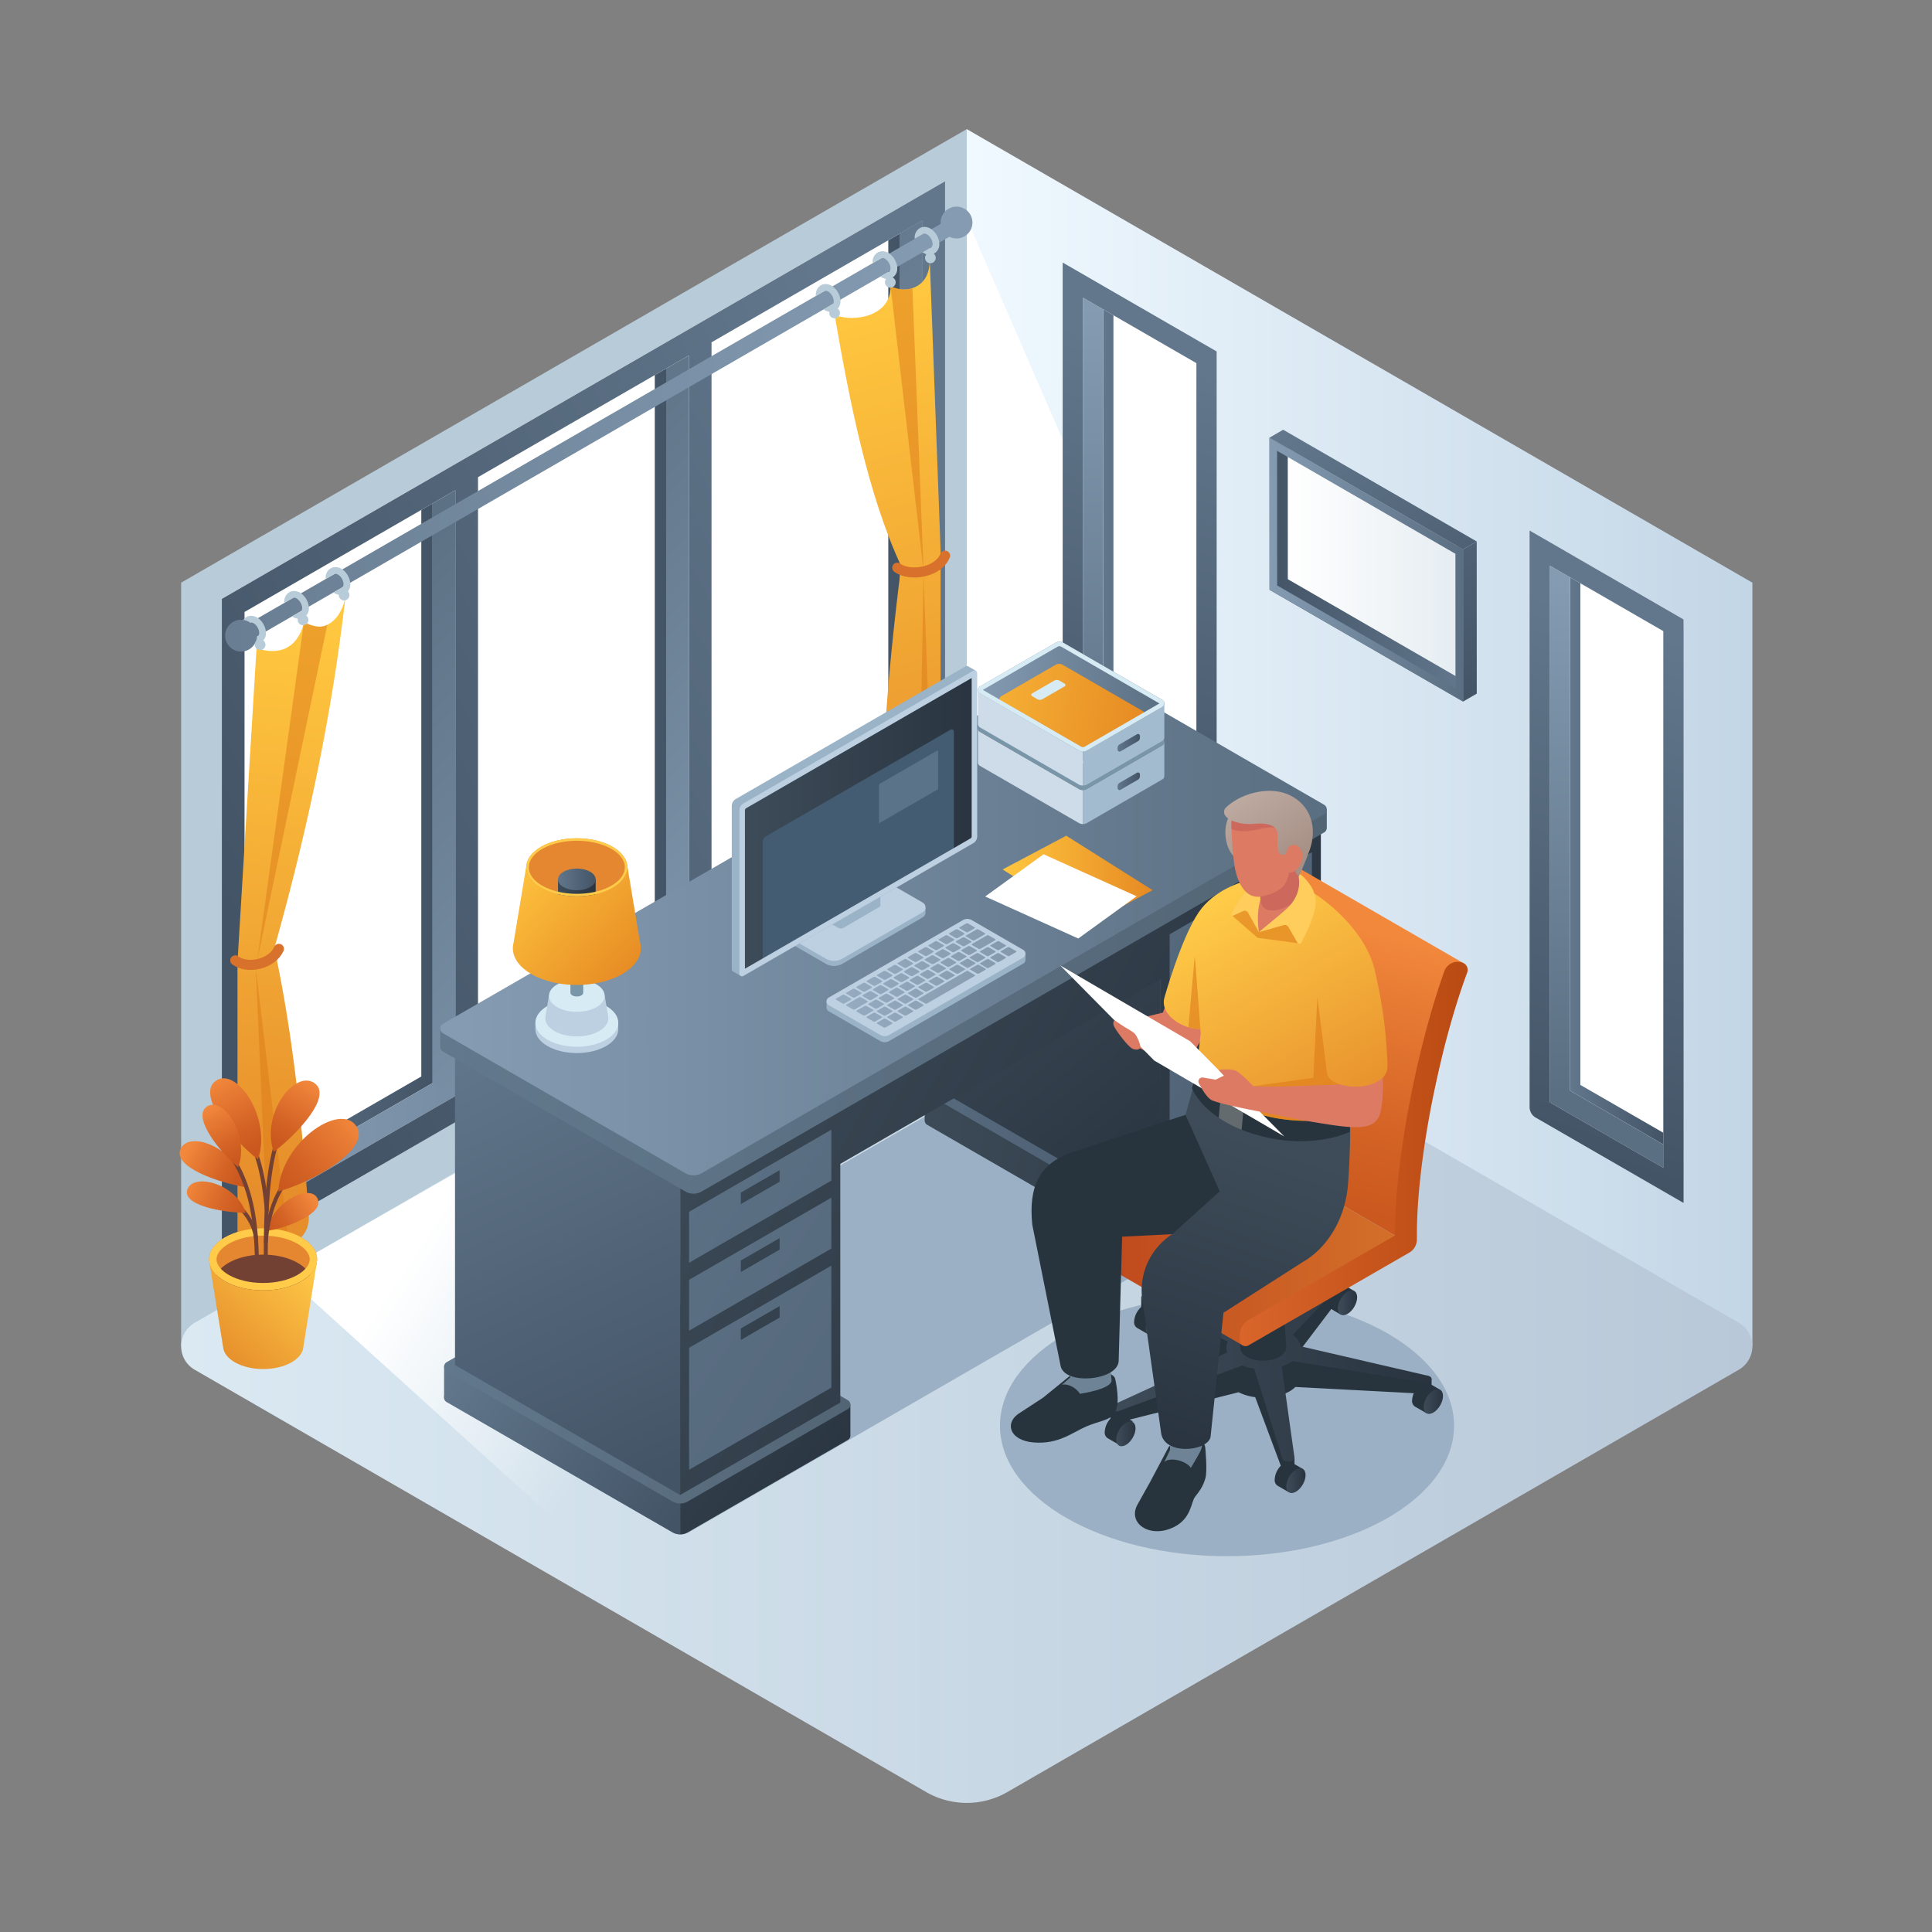 <svg id="Layer_1" data-name="Layer 1" xmlns="http://www.w3.org/2000/svg" xmlns:xlink="http://www.w3.org/1999/xlink" viewBox="0 0 1000 1000">
  <rect x="0" y="0" width="1000" height="1000" fill="#808080" stroke="none"/>
  <defs>
    <style>
      .cls-1 {
        fill: url(#linear-gradient);
      }

      .cls-13, .cls-2 {
        fill: #fff;
      }

      .cls-3 {
        fill: #b8cbd8;
      }

      .cls-4 {
        fill: url(#linear-gradient-2);
      }

      .cls-5 {
        fill: url(#linear-gradient-3);
      }

      .cls-6 {
        fill: #9bb0c4;
      }

      .cls-7 {
        fill: url(#linear-gradient-4);
      }

      .cls-8 {
        fill: url(#linear-gradient-5);
      }

      .cls-9 {
        fill: url(#linear-gradient-6);
      }

      .cls-10 {
        fill: url(#linear-gradient-7);
      }

      .cls-11 {
        fill: url(#linear-gradient-8);
      }

      .cls-12 {
        fill: url(#linear-gradient-9);
      }

      .cls-13 {
        opacity: 0.7;
      }

      .cls-14 {
        fill: url(#linear-gradient-10);
      }

      .cls-15 {
        fill: url(#linear-gradient-11);
      }

      .cls-16 {
        fill: url(#linear-gradient-12);
      }

      .cls-17 {
        fill: url(#linear-gradient-13);
      }

      .cls-18 {
        fill: url(#linear-gradient-14);
      }

      .cls-19 {
        fill: url(#linear-gradient-15);
      }

      .cls-20 {
        fill: url(#linear-gradient-16);
      }

      .cls-21 {
        fill: url(#linear-gradient-17);
      }

      .cls-22 {
        fill: url(#linear-gradient-18);
      }

      .cls-23 {
        fill: url(#linear-gradient-19);
      }

      .cls-24 {
        fill: url(#linear-gradient-20);
      }

      .cls-25 {
        fill: url(#linear-gradient-21);
      }

      .cls-26, .cls-90 {
        fill: #dd7b19;
      }

      .cls-26, .cls-93 {
        opacity: 0.5;
      }

      .cls-27 {
        fill: url(#linear-gradient-22);
      }

      .cls-28 {
        fill: none;
        stroke: #d8712b;
        stroke-linecap: round;
        stroke-miterlimit: 10;
        stroke-width: 5.215px;
      }

      .cls-29 {
        fill: url(#linear-gradient-23);
      }

      .cls-30 {
        fill: url(#linear-gradient-24);
      }

      .cls-31 {
        fill: url(#linear-gradient-25);
      }

      .cls-32 {
        fill: url(#linear-gradient-26);
      }

      .cls-33 {
        fill: url(#linear-gradient-27);
      }

      .cls-34 {
        fill: url(#linear-gradient-28);
      }

      .cls-35 {
        fill: url(#linear-gradient-29);
      }

      .cls-36 {
        fill: url(#linear-gradient-30);
      }

      .cls-37 {
        fill: url(#linear-gradient-31);
      }

      .cls-38 {
        fill: url(#linear-gradient-32);
      }

      .cls-39 {
        fill: url(#linear-gradient-33);
      }

      .cls-40 {
        fill: url(#linear-gradient-34);
      }

      .cls-41 {
        fill: url(#linear-gradient-35);
      }

      .cls-42 {
        fill: url(#linear-gradient-36);
      }

      .cls-43 {
        fill: url(#linear-gradient-37);
      }

      .cls-44 {
        fill: url(#linear-gradient-38);
      }

      .cls-45 {
        fill: url(#linear-gradient-39);
      }

      .cls-46 {
        fill: url(#linear-gradient-40);
      }

      .cls-47 {
        fill: url(#linear-gradient-41);
      }

      .cls-48 {
        fill: url(#linear-gradient-42);
      }

      .cls-49 {
        fill: url(#linear-gradient-43);
      }

      .cls-50 {
        fill: url(#linear-gradient-44);
      }

      .cls-51 {
        fill: url(#linear-gradient-45);
      }

      .cls-52 {
        fill: url(#linear-gradient-46);
      }

      .cls-53 {
        fill: url(#linear-gradient-47);
      }

      .cls-54 {
        fill: #a3bbce;
      }

      .cls-55 {
        fill: #cddce8;
      }

      .cls-56 {
        fill: #7c7c7c;
      }

      .cls-57 {
        fill: #686868;
      }

      .cls-58 {
        fill: #ccc;
      }

      .cls-59 {
        fill: #7995a8;
      }

      .cls-60 {
        fill: url(#linear-gradient-48);
      }

      .cls-61 {
        fill: url(#linear-gradient-49);
      }

      .cls-62 {
        fill: url(#linear-gradient-50);
      }

      .cls-63 {
        fill: #d7ebf4;
      }

      .cls-64 {
        fill: url(#linear-gradient-51);
      }

      .cls-112, .cls-65 {
        fill: #bcd0e2;
      }

      .cls-66 {
        fill: url(#linear-gradient-52);
      }

      .cls-67 {
        fill: #e58630;
      }

      .cls-68 {
        fill: url(#linear-gradient-53);
      }

      .cls-69 {
        fill: url(#linear-gradient-54);
      }

      .cls-70 {
        fill: #ffcb48;
      }

      .cls-71 {
        fill: url(#linear-gradient-55);
      }

      .cls-72 {
        fill: url(#linear-gradient-56);
      }

      .cls-73 {
        fill: url(#linear-gradient-57);
      }

      .cls-74 {
        fill: url(#linear-gradient-58);
      }

      .cls-75 {
        fill: url(#linear-gradient-59);
      }

      .cls-76 {
        fill: #27343d;
      }

      .cls-77 {
        fill: url(#linear-gradient-60);
      }

      .cls-78 {
        fill: url(#linear-gradient-61);
      }

      .cls-79 {
        fill: url(#linear-gradient-62);
      }

      .cls-80 {
        fill: url(#linear-gradient-63);
      }

      .cls-81 {
        fill: url(#linear-gradient-64);
      }

      .cls-82 {
        fill: url(#linear-gradient-65);
      }

      .cls-83 {
        fill: #969696;
      }

      .cls-84 {
        fill: #636363;
      }

      .cls-85 {
        fill: url(#linear-gradient-66);
      }

      .cls-86 {
        fill: url(#linear-gradient-67);
      }

      .cls-87 {
        fill: url(#linear-gradient-68);
      }

      .cls-88 {
        fill: #dd7a64;
      }

      .cls-89 {
        fill: url(#linear-gradient-69);
      }

      .cls-113, .cls-90 {
        opacity: 0.6;
      }

      .cls-91 {
        fill: #6e8496;
      }

      .cls-92 {
        fill: url(#linear-gradient-70);
      }

      .cls-93 {
        fill: #a3a3a3;
      }

      .cls-94 {
        fill: url(#linear-gradient-71);
      }

      .cls-95 {
        fill: url(#linear-gradient-72);
      }

      .cls-96 {
        fill: #ffcd5c;
      }

      .cls-97 {
        fill: #cc695c;
      }

      .cls-98 {
        fill: url(#linear-gradient-73);
      }

      .cls-99 {
        fill: url(#linear-gradient-74);
      }

      .cls-100 {
        fill: url(#linear-gradient-75);
      }

      .cls-101 {
        fill: #724133;
      }

      .cls-102 {
        fill: url(#linear-gradient-76);
      }

      .cls-103 {
        fill: url(#linear-gradient-77);
      }

      .cls-104 {
        fill: url(#linear-gradient-78);
      }

      .cls-105 {
        fill: url(#linear-gradient-79);
      }

      .cls-106 {
        fill: url(#linear-gradient-80);
      }

      .cls-107 {
        fill: url(#linear-gradient-81);
      }

      .cls-108 {
        fill: url(#linear-gradient-82);
      }

      .cls-109 {
        fill: #9bb3c6;
      }

      .cls-110 {
        fill: url(#linear-gradient-83);
      }

      .cls-111 {
        fill: #445c72;
      }

      .cls-112 {
        opacity: 0.2;
      }

      .cls-114 {
        fill: url(#linear-gradient-84);
      }

      .cls-115 {
        fill: url(#linear-gradient-85);
      }

      .cls-116 {
        fill: url(#linear-gradient-86);
      }

      .cls-117 {
        fill: url(#linear-gradient-87);
      }

      .cls-118 {
        fill: url(#linear-gradient-88);
      }

      .cls-119 {
        fill: url(#linear-gradient-89);
      }

      .cls-120 {
        fill: url(#linear-gradient-90);
      }

      .cls-121 {
        fill: url(#linear-gradient-91);
      }

      .cls-122 {
        fill: url(#linear-gradient-92);
      }

      .cls-123 {
        fill: url(#linear-gradient-93);
      }

      .cls-124 {
        fill: url(#linear-gradient-94);
      }

      .cls-125 {
        fill: url(#linear-gradient-95);
      }

      .cls-126 {
        fill: url(#linear-gradient-96);
      }

      .cls-127 {
        fill: url(#linear-gradient-97);
      }

      .cls-128 {
        fill: url(#linear-gradient-98);
      }

      .cls-129 {
        fill: url(#linear-gradient-99);
      }

      .cls-130 {
        fill: url(#linear-gradient-100);
      }

      .cls-131 {
        fill: url(#linear-gradient-101);
      }

      .cls-132 {
        fill: url(#linear-gradient-102);
      }

      .cls-133 {
        fill: url(#linear-gradient-103);
      }

      .cls-134 {
        fill: url(#linear-gradient-104);
      }

      .cls-135 {
        fill: url(#linear-gradient-105);
      }

      .cls-136 {
        fill: url(#linear-gradient-106);
      }

      .cls-137 {
        fill: url(#linear-gradient-107);
      }

      .cls-138 {
        fill: url(#linear-gradient-108);
      }

      .cls-139 {
        fill: url(#linear-gradient-109);
      }

      .cls-140 {
        fill: url(#linear-gradient-110);
      }

      .cls-141 {
        fill: url(#linear-gradient-111);
      }

      .cls-142 {
        fill: url(#linear-gradient-112);
      }

      .cls-143 {
        fill: url(#linear-gradient-113);
      }

      .cls-144 {
        fill: url(#linear-gradient-114);
      }

      .cls-145 {
        fill: url(#linear-gradient-115);
      }

      .cls-146 {
        fill: url(#linear-gradient-116);
      }

      .cls-147 {
        fill: url(#linear-gradient-117);
      }

      .cls-148 {
        fill: url(#linear-gradient-118);
      }

      .cls-149 {
        fill: url(#linear-gradient-119);
      }

      .cls-150 {
        fill: url(#linear-gradient-120);
      }

      .cls-151 {
        fill: url(#linear-gradient-121);
      }

      .cls-152 {
        fill: url(#linear-gradient-122);
      }

      .cls-153 {
        fill: url(#linear-gradient-123);
      }

      .cls-154 {
        fill: url(#linear-gradient-124);
      }

      .cls-155 {
        fill: url(#linear-gradient-125);
      }

      .cls-156 {
        fill: url(#linear-gradient-126);
      }

      .cls-157 {
        fill: url(#linear-gradient-127);
      }

      .cls-158 {
        fill: url(#linear-gradient-128);
      }

      .cls-159 {
        fill: url(#linear-gradient-129);
      }

      .cls-160 {
        fill: url(#linear-gradient-130);
      }

      .cls-161 {
        fill: url(#linear-gradient-131);
      }

      .cls-162 {
        fill: url(#linear-gradient-132);
      }

      .cls-163 {
        fill: url(#linear-gradient-133);
      }

      .cls-164 {
        fill: url(#linear-gradient-134);
      }

      .cls-165 {
        fill: url(#linear-gradient-135);
      }

      .cls-166 {
        fill: url(#linear-gradient-136);
      }

      .cls-167 {
        fill: url(#linear-gradient-137);
      }

      .cls-168 {
        fill: url(#linear-gradient-138);
      }

      .cls-169 {
        fill: url(#linear-gradient-139);
      }

      .cls-170 {
        fill: url(#linear-gradient-140);
      }

      .cls-171 {
        fill: url(#linear-gradient-141);
      }

      .cls-172 {
        fill: url(#linear-gradient-142);
      }

      .cls-173 {
        fill: url(#linear-gradient-143);
      }
    </style>
    <linearGradient id="linear-gradient" x1="500.385" y1="381.815" x2="907.032" y2="381.815" gradientUnits="userSpaceOnUse">
      <stop offset="0" stop-color="#f0f9ff"/>
      <stop offset="1" stop-color="#c3d6e6"/>
    </linearGradient>
    <linearGradient id="linear-gradient-2" x1="93.755" y1="696.807" x2="907.032" y2="696.807" gradientUnits="userSpaceOnUse">
      <stop offset="0" stop-color="#dae9f2"/>
      <stop offset="1" stop-color="#b8c8d8"/>
    </linearGradient>
    <linearGradient id="linear-gradient-3" x1="-1968.637" y1="558.294" x2="-1848.006" y2="637.719" gradientTransform="translate(2241.277)" gradientUnits="userSpaceOnUse">
      <stop offset="0" stop-color="#fff"/>
      <stop offset="0.945" stop-color="#fff" stop-opacity="0"/>
    </linearGradient>
    <linearGradient id="linear-gradient-4" x1="570.999" y1="306.895" x2="619.252" y2="306.895" gradientUnits="userSpaceOnUse">
      <stop offset="0" stop-color="#62778c"/>
      <stop offset="1" stop-color="#435466"/>
    </linearGradient>
    <linearGradient id="linear-gradient-5" x1="589.889" y1="159.303" x2="589.889" y2="428.035" gradientUnits="userSpaceOnUse">
      <stop offset="0" stop-color="#849bb2"/>
      <stop offset="1" stop-color="#5b6f82"/>
    </linearGradient>
    <linearGradient id="linear-gradient-6" x1="628.872" y1="192.679" x2="544.072" y2="447.677" xlink:href="#linear-gradient-4"/>
    <linearGradient id="linear-gradient-7" x1="812.676" y1="445.604" x2="860.929" y2="445.604" xlink:href="#linear-gradient-4"/>
    <linearGradient id="linear-gradient-8" x1="831.566" y1="298.012" x2="831.566" y2="566.744" xlink:href="#linear-gradient-5"/>
    <linearGradient id="linear-gradient-9" x1="870.549" y1="331.388" x2="785.749" y2="586.385" xlink:href="#linear-gradient-4"/>
    <linearGradient id="linear-gradient-10" x1="-226.708" y1="438.654" x2="-129.345" y2="438.654" gradientTransform="translate(353.277)" xlink:href="#linear-gradient-4"/>
    <linearGradient id="linear-gradient-11" x1="-105.854" y1="368.875" x2="-8.477" y2="368.875" gradientTransform="translate(353.277)" xlink:href="#linear-gradient-4"/>
    <linearGradient id="linear-gradient-12" x1="15.014" y1="299.077" x2="112.447" y2="299.077" gradientTransform="translate(353.277)" xlink:href="#linear-gradient-4"/>
    <linearGradient id="linear-gradient-13" x1="-226.708" y1="372.23" x2="124.163" y2="372.23" gradientTransform="translate(353.277)" xlink:href="#linear-gradient-5"/>
    <linearGradient id="linear-gradient-14" x1="140.421" y1="268.317" x2="-236.724" y2="472.756" gradientTransform="translate(353.277)" xlink:href="#linear-gradient-4"/>
    <linearGradient id="linear-gradient-15" x1="-206.704" y1="324.142" x2="25.198" y2="555.433" gradientTransform="translate(353.277)" gradientUnits="userSpaceOnUse">
      <stop offset="0" stop-color="#5b6f82"/>
      <stop offset="1" stop-color="#849bb2"/>
    </linearGradient>
    <linearGradient id="linear-gradient-16" x1="-111.538" y1="228.725" x2="120.364" y2="460.016" xlink:href="#linear-gradient-15"/>
    <linearGradient id="linear-gradient-17" x1="-16.36" y1="133.296" x2="215.541" y2="364.587" xlink:href="#linear-gradient-15"/>
    <linearGradient id="linear-gradient-18" x1="-426.558" y1="115.184" x2="137.003" y2="115.184" xlink:href="#linear-gradient-15"/>
    <linearGradient id="linear-gradient-19" x1="-426.558" y1="222.062" x2="137.003" y2="222.062" xlink:href="#linear-gradient-15"/>
    <linearGradient id="linear-gradient-20" x1="-426.558" y1="329.012" x2="137.003" y2="329.012" xlink:href="#linear-gradient-15"/>
    <linearGradient id="linear-gradient-21" x1="-194.039" y1="324.589" x2="-217.84" y2="616.601" gradientTransform="translate(353.277)" gradientUnits="userSpaceOnUse">
      <stop offset="0.008" stop-color="#ffc63f"/>
      <stop offset="1" stop-color="#e68e2b"/>
    </linearGradient>
    <linearGradient id="linear-gradient-22" x1="79.368" y1="160.9" x2="157.482" y2="450.167" xlink:href="#linear-gradient-21"/>
    <linearGradient id="linear-gradient-23" x1="456.852" y1="588.271" x2="693.934" y2="624.699" gradientUnits="userSpaceOnUse">
      <stop offset="0" stop-color="#3e4c59"/>
      <stop offset="1" stop-color="#293440"/>
    </linearGradient>
    <linearGradient id="linear-gradient-24" x1="456.564" y1="590.146" x2="693.646" y2="626.574" xlink:href="#linear-gradient-23"/>
    <linearGradient id="linear-gradient-25" x1="357.05" y1="573.128" x2="683.26" y2="573.128" xlink:href="#linear-gradient-4"/>
    <linearGradient id="linear-gradient-26" x1="409.44" y1="397.961" x2="681.756" y2="551.437" xlink:href="#linear-gradient-23"/>
    <linearGradient id="linear-gradient-27" x1="491.744" y1="457.161" x2="612.226" y2="604.964" xlink:href="#linear-gradient-23"/>
    <linearGradient id="linear-gradient-28" x1="295.359" y1="683.083" x2="424.948" y2="782.812" xlink:href="#linear-gradient-23"/>
    <linearGradient id="linear-gradient-29" x1="244.333" y1="690.253" x2="361.978" y2="767.887" xlink:href="#linear-gradient-4"/>
    <linearGradient id="linear-gradient-30" x1="229.857" y1="716.58" x2="440.163" y2="716.58" gradientUnits="userSpaceOnUse">
      <stop offset="0" stop-color="#62788c"/>
      <stop offset="1" stop-color="#526575"/>
    </linearGradient>
    <linearGradient id="linear-gradient-31" x1="290.943" y1="608.212" x2="563.259" y2="761.688" xlink:href="#linear-gradient-23"/>
    <linearGradient id="linear-gradient-32" x1="374.271" y1="460.362" x2="646.587" y2="613.838" xlink:href="#linear-gradient-23"/>
    <linearGradient id="linear-gradient-33" x1="273.669" y1="537.089" x2="745.742" y2="860.464" xlink:href="#linear-gradient-4"/>
    <linearGradient id="linear-gradient-34" x1="334.259" y1="567.376" x2="552.828" y2="741.156" xlink:href="#linear-gradient-23"/>
    <linearGradient id="linear-gradient-35" x1="257.266" y1="561.034" x2="729.34" y2="884.409" xlink:href="#linear-gradient-4"/>
    <linearGradient id="linear-gradient-36" x1="317.132" y1="588.917" x2="535.701" y2="762.697" xlink:href="#linear-gradient-23"/>
    <linearGradient id="linear-gradient-37" x1="232.285" y1="597.503" x2="704.358" y2="920.878" xlink:href="#linear-gradient-4"/>
    <linearGradient id="linear-gradient-38" x1="300.001" y1="610.462" x2="518.571" y2="784.243" xlink:href="#linear-gradient-23"/>
    <linearGradient id="linear-gradient-39" x1="420.095" y1="323.331" x2="892.168" y2="646.706" xlink:href="#linear-gradient-4"/>
    <linearGradient id="linear-gradient-40" x1="500.587" y1="358.179" x2="719.157" y2="531.959" xlink:href="#linear-gradient-23"/>
    <linearGradient id="linear-gradient-41" x1="403.692" y1="347.276" x2="875.766" y2="670.651" xlink:href="#linear-gradient-4"/>
    <linearGradient id="linear-gradient-42" x1="483.461" y1="379.72" x2="702.03" y2="553.5" xlink:href="#linear-gradient-23"/>
    <linearGradient id="linear-gradient-43" x1="378.711" y1="383.745" x2="850.784" y2="707.12" xlink:href="#linear-gradient-4"/>
    <linearGradient id="linear-gradient-44" x1="466.33" y1="401.266" x2="684.899" y2="575.046" xlink:href="#linear-gradient-23"/>
    <linearGradient id="linear-gradient-45" x1="238.283" y1="536.536" x2="343.984" y2="764.66" xlink:href="#linear-gradient-4"/>
    <linearGradient id="linear-gradient-46" x1="227.875" y1="485.13" x2="686.749" y2="485.13" xlink:href="#linear-gradient-30"/>
    <linearGradient id="linear-gradient-47" x1="239.852" y1="475.667" x2="682.392" y2="475.667" xlink:href="#linear-gradient-5"/>
    <linearGradient id="linear-gradient-48" x1="578.469" y1="404.378" x2="590.03" y2="404.378" xlink:href="#linear-gradient-4"/>
    <linearGradient id="linear-gradient-49" x1="506.176" y1="360.597" x2="602.661" y2="360.597" xlink:href="#linear-gradient-5"/>
    <linearGradient id="linear-gradient-50" x1="468.383" y1="350.865" x2="593.195" y2="372.364" gradientUnits="userSpaceOnUse">
      <stop offset="0.008" stop-color="#ffc63f"/>
      <stop offset="1" stop-color="#e68a23"/>
    </linearGradient>
    <linearGradient id="linear-gradient-51" x1="578.469" y1="384.467" x2="590.03" y2="384.467" xlink:href="#linear-gradient-4"/>
    <linearGradient id="linear-gradient-52" x1="265.766" y1="444.713" x2="329.142" y2="503.61" xlink:href="#linear-gradient-50"/>
    <linearGradient id="linear-gradient-53" x1="288.822" y1="459.56" x2="308.306" y2="459.56" xlink:href="#linear-gradient-23"/>
    <linearGradient id="linear-gradient-54" x1="288.822" y1="455.182" x2="308.306" y2="455.182" xlink:href="#linear-gradient-4"/>
    <linearGradient id="linear-gradient-55" x1="657.082" y1="294.833" x2="757.287" y2="294.833" gradientUnits="userSpaceOnUse">
      <stop offset="0" stop-color="#435466"/>
      <stop offset="1" stop-color="#62778c"/>
    </linearGradient>
    <linearGradient id="linear-gradient-56" x1="666.548" y1="291.215" x2="754.276" y2="291.215" gradientUnits="userSpaceOnUse">
      <stop offset="0" stop-color="#fff"/>
      <stop offset="0.989" stop-color="#e6edf2"/>
    </linearGradient>
    <linearGradient id="linear-gradient-57" x1="657.082" y1="294.833" x2="757.287" y2="294.833" xlink:href="#linear-gradient-5"/>
    <linearGradient id="linear-gradient-58" x1="679.461" y1="212.09" x2="782.475" y2="348.248" xlink:href="#linear-gradient-4"/>
    <linearGradient id="linear-gradient-59" x1="678.463" y1="212.845" x2="781.477" y2="349.003" xlink:href="#linear-gradient-4"/>
    <linearGradient id="linear-gradient-60" x1="577.811" y1="741.762" x2="587.789" y2="741.762" gradientTransform="translate(929.032 -135.729) rotate(59.689)" xlink:href="#linear-gradient-23"/>
    <linearGradient id="linear-gradient-61" x1="593.038" y1="684.668" x2="603.015" y2="684.668" gradientTransform="translate(887.285 -177.153) rotate(59.689)" xlink:href="#linear-gradient-23"/>
    <linearGradient id="linear-gradient-62" x1="665.783" y1="766.381" x2="675.761" y2="766.381" gradientTransform="translate(993.859 -199.481) rotate(59.689)" xlink:href="#linear-gradient-23"/>
    <linearGradient id="linear-gradient-63" x1="736.905" y1="725.417" x2="746.883" y2="725.417" gradientTransform="translate(993.722 -281.171) rotate(59.689)" xlink:href="#linear-gradient-23"/>
    <linearGradient id="linear-gradient-64" x1="692.482" y1="674.334" x2="702.46" y2="674.334" gradientTransform="translate(927.62 -268.122) rotate(59.689)" xlink:href="#linear-gradient-23"/>
    <linearGradient id="linear-gradient-65" x1="574.761" y1="708.517" x2="740.985" y2="708.517" xlink:href="#linear-gradient-23"/>
    <linearGradient id="linear-gradient-66" x1="551.596" y1="641.947" x2="724.377" y2="641.947" gradientUnits="userSpaceOnUse">
      <stop offset="0.032" stop-color="#bd451c"/>
      <stop offset="1" stop-color="#d4702a"/>
    </linearGradient>
    <linearGradient id="linear-gradient-67" x1="706.524" y1="481.031" x2="668.453" y2="633.313" gradientUnits="userSpaceOnUse">
      <stop offset="0" stop-color="#f2883c"/>
      <stop offset="0.167" stop-color="#e97d35"/>
      <stop offset="0.674" stop-color="#d26124"/>
      <stop offset="0.968" stop-color="#c9571e"/>
    </linearGradient>
    <linearGradient id="linear-gradient-68" x1="641.754" y1="597.3" x2="759.666" y2="597.3" gradientUnits="userSpaceOnUse">
      <stop offset="0" stop-color="#d9652b"/>
      <stop offset="0.968" stop-color="#ba4b13"/>
    </linearGradient>
    <linearGradient id="linear-gradient-69" x1="614.802" y1="474.846" x2="681.696" y2="591.272" gradientUnits="userSpaceOnUse">
      <stop offset="0" stop-color="#ffcb48"/>
      <stop offset="1" stop-color="#e68e2b"/>
    </linearGradient>
    <linearGradient id="linear-gradient-70" x1="657.231" y1="591.821" x2="603.932" y2="749.478" xlink:href="#linear-gradient-23"/>
    <linearGradient id="linear-gradient-71" x1="631.016" y1="465.53" x2="697.909" y2="581.956" xlink:href="#linear-gradient-69"/>
    <linearGradient id="linear-gradient-72" x1="655.082" y1="451.703" x2="721.976" y2="568.128" xlink:href="#linear-gradient-69"/>
    <linearGradient id="linear-gradient-73" x1="631.075" y1="420.071" x2="653.544" y2="456.837" gradientUnits="userSpaceOnUse">
      <stop offset="0" stop-color="#bca9a0"/>
      <stop offset="1" stop-color="#a68f85"/>
    </linearGradient>
    <linearGradient id="linear-gradient-74" x1="648.405" y1="409.48" x2="670.874" y2="446.246" xlink:href="#linear-gradient-73"/>
    <linearGradient id="linear-gradient-75" x1="-1709.208" y1="649.355" x2="-1756.908" y2="699.967" gradientTransform="translate(1867.832)" xlink:href="#linear-gradient-69"/>
    <linearGradient id="linear-gradient-76" x1="-1770.581" y1="594.94" x2="-1741.02" y2="611.064" gradientTransform="translate(1867.832)" xlink:href="#linear-gradient-67"/>
    <linearGradient id="linear-gradient-77" x1="-1754.439" y1="558.182" x2="-1734.135" y2="597.148" gradientTransform="translate(1867.832)" xlink:href="#linear-gradient-67"/>
    <linearGradient id="linear-gradient-78" x1="-1705.789" y1="620.331" x2="-1730.423" y2="636.007" gradientTransform="translate(1867.832)" xlink:href="#linear-gradient-67"/>
    <linearGradient id="linear-gradient-79" x1="-1771.179" y1="613.675" x2="-1738.483" y2="627.26" gradientTransform="translate(1867.832)" xlink:href="#linear-gradient-67"/>
    <linearGradient id="linear-gradient-80" x1="-1759.208" y1="573.028" x2="-1742.786" y2="602.738" gradientTransform="translate(1867.832)" xlink:href="#linear-gradient-67"/>
    <linearGradient id="linear-gradient-81" x1="-1684.116" y1="579.764" x2="-1725.471" y2="616.939" gradientTransform="translate(1867.832)" xlink:href="#linear-gradient-67"/>
    <linearGradient id="linear-gradient-82" x1="-1707.153" y1="559.836" x2="-1726.711" y2="594.025" gradientTransform="translate(1867.832)" xlink:href="#linear-gradient-67"/>
    <linearGradient id="linear-gradient-83" x1="383.47" y1="426.479" x2="505.103" y2="426.479" xlink:href="#linear-gradient-23"/>
    <linearGradient id="linear-gradient-84" x1="411.329" y1="514.248" x2="541.365" y2="513.502" xlink:href="#linear-gradient-5"/>
    <linearGradient id="linear-gradient-85" x1="411.346" y1="517.294" x2="541.383" y2="516.548" xlink:href="#linear-gradient-5"/>
    <linearGradient id="linear-gradient-86" x1="411.136" y1="480.741" x2="541.173" y2="479.995" xlink:href="#linear-gradient-5"/>
    <linearGradient id="linear-gradient-87" x1="411.154" y1="483.787" x2="541.19" y2="483.041" xlink:href="#linear-gradient-5"/>
    <linearGradient id="linear-gradient-88" x1="411.171" y1="486.833" x2="541.208" y2="486.087" xlink:href="#linear-gradient-5"/>
    <linearGradient id="linear-gradient-89" x1="411.189" y1="489.88" x2="541.225" y2="489.133" xlink:href="#linear-gradient-5"/>
    <linearGradient id="linear-gradient-90" x1="411.206" y1="492.926" x2="541.243" y2="492.179" xlink:href="#linear-gradient-5"/>
    <linearGradient id="linear-gradient-91" x1="411.224" y1="495.972" x2="541.26" y2="495.225" xlink:href="#linear-gradient-5"/>
    <linearGradient id="linear-gradient-92" x1="411.241" y1="499.018" x2="541.278" y2="498.271" xlink:href="#linear-gradient-5"/>
    <linearGradient id="linear-gradient-93" x1="411.259" y1="502.064" x2="541.295" y2="501.317" xlink:href="#linear-gradient-5"/>
    <linearGradient id="linear-gradient-94" x1="411.276" y1="505.11" x2="541.313" y2="504.364" xlink:href="#linear-gradient-5"/>
    <linearGradient id="linear-gradient-95" x1="411.294" y1="508.156" x2="541.33" y2="507.41" xlink:href="#linear-gradient-5"/>
    <linearGradient id="linear-gradient-96" x1="411.311" y1="511.202" x2="541.348" y2="510.456" xlink:href="#linear-gradient-5"/>
    <linearGradient id="linear-gradient-97" x1="411.195" y1="491.017" x2="541.232" y2="490.271" xlink:href="#linear-gradient-5"/>
    <linearGradient id="linear-gradient-98" x1="411.213" y1="494.086" x2="541.25" y2="493.339" xlink:href="#linear-gradient-5"/>
    <linearGradient id="linear-gradient-99" x1="411.231" y1="497.155" x2="541.267" y2="496.408" xlink:href="#linear-gradient-5"/>
    <linearGradient id="linear-gradient-100" x1="411.248" y1="500.223" x2="541.285" y2="499.477" xlink:href="#linear-gradient-5"/>
    <linearGradient id="linear-gradient-101" x1="411.266" y1="503.292" x2="541.302" y2="502.546" xlink:href="#linear-gradient-5"/>
    <linearGradient id="linear-gradient-102" x1="411.283" y1="506.361" x2="541.32" y2="505.614" xlink:href="#linear-gradient-5"/>
    <linearGradient id="linear-gradient-103" x1="411.301" y1="509.43" x2="541.338" y2="508.683" xlink:href="#linear-gradient-5"/>
    <linearGradient id="linear-gradient-104" x1="411.319" y1="512.498" x2="541.355" y2="511.752" xlink:href="#linear-gradient-5"/>
    <linearGradient id="linear-gradient-105" x1="411.336" y1="515.567" x2="541.373" y2="514.821" xlink:href="#linear-gradient-5"/>
    <linearGradient id="linear-gradient-106" x1="411.178" y1="487.948" x2="541.214" y2="487.202" xlink:href="#linear-gradient-5"/>
    <linearGradient id="linear-gradient-107" x1="411.157" y1="484.426" x2="541.194" y2="483.68" xlink:href="#linear-gradient-5"/>
    <linearGradient id="linear-gradient-108" x1="411.179" y1="488.199" x2="541.216" y2="487.453" xlink:href="#linear-gradient-5"/>
    <linearGradient id="linear-gradient-109" x1="411.221" y1="495.571" x2="541.258" y2="494.825" xlink:href="#linear-gradient-5"/>
    <linearGradient id="linear-gradient-110" x1="411.239" y1="498.625" x2="541.276" y2="497.879" xlink:href="#linear-gradient-5"/>
    <linearGradient id="linear-gradient-111" x1="411.256" y1="501.679" x2="541.293" y2="500.932" xlink:href="#linear-gradient-5"/>
    <linearGradient id="linear-gradient-112" x1="411.274" y1="504.733" x2="541.311" y2="503.986" xlink:href="#linear-gradient-5"/>
    <linearGradient id="linear-gradient-113" x1="411.292" y1="507.787" x2="541.328" y2="507.04" xlink:href="#linear-gradient-5"/>
    <linearGradient id="linear-gradient-114" x1="411.309" y1="510.841" x2="541.346" y2="510.094" xlink:href="#linear-gradient-5"/>
    <linearGradient id="linear-gradient-115" x1="411.327" y1="513.895" x2="541.363" y2="513.148" xlink:href="#linear-gradient-5"/>
    <linearGradient id="linear-gradient-116" x1="411.344" y1="516.949" x2="541.381" y2="516.202" xlink:href="#linear-gradient-5"/>
    <linearGradient id="linear-gradient-117" x1="411.362" y1="520.003" x2="541.398" y2="519.256" xlink:href="#linear-gradient-5"/>
    <linearGradient id="linear-gradient-118" x1="411.381" y1="523.331" x2="541.418" y2="522.585" xlink:href="#linear-gradient-5"/>
    <linearGradient id="linear-gradient-119" x1="411.204" y1="492.517" x2="541.241" y2="491.771" xlink:href="#linear-gradient-5"/>
    <linearGradient id="linear-gradient-120" x1="411.259" y1="502.168" x2="541.296" y2="501.422" xlink:href="#linear-gradient-5"/>
    <linearGradient id="linear-gradient-121" x1="411.277" y1="505.237" x2="541.314" y2="504.49" xlink:href="#linear-gradient-5"/>
    <linearGradient id="linear-gradient-122" x1="411.295" y1="508.306" x2="541.331" y2="507.559" xlink:href="#linear-gradient-5"/>
    <linearGradient id="linear-gradient-123" x1="411.312" y1="511.375" x2="541.349" y2="510.628" xlink:href="#linear-gradient-5"/>
    <linearGradient id="linear-gradient-124" x1="411.33" y1="514.443" x2="541.366" y2="513.697" xlink:href="#linear-gradient-5"/>
    <linearGradient id="linear-gradient-125" x1="411.347" y1="517.512" x2="541.384" y2="516.766" xlink:href="#linear-gradient-5"/>
    <linearGradient id="linear-gradient-126" x1="411.365" y1="520.581" x2="541.402" y2="519.834" xlink:href="#linear-gradient-5"/>
    <linearGradient id="linear-gradient-127" x1="411.383" y1="523.65" x2="541.419" y2="522.903" xlink:href="#linear-gradient-5"/>
    <linearGradient id="linear-gradient-128" x1="411.4" y1="526.718" x2="541.437" y2="525.972" xlink:href="#linear-gradient-5"/>
    <linearGradient id="linear-gradient-129" x1="411.365" y1="520.631" x2="541.402" y2="519.884" xlink:href="#linear-gradient-5"/>
    <linearGradient id="linear-gradient-130" x1="411.313" y1="511.481" x2="541.349" y2="510.735" xlink:href="#linear-gradient-5"/>
    <linearGradient id="linear-gradient-131" x1="411.383" y1="523.7" x2="541.42" y2="522.953" xlink:href="#linear-gradient-5"/>
    <linearGradient id="linear-gradient-132" x1="411.401" y1="526.768" x2="541.437" y2="526.022" xlink:href="#linear-gradient-5"/>
    <linearGradient id="linear-gradient-133" x1="411.418" y1="529.837" x2="541.455" y2="529.091" xlink:href="#linear-gradient-5"/>
    <linearGradient id="linear-gradient-134" x1="411.242" y1="499.099" x2="541.278" y2="498.353" xlink:href="#linear-gradient-5"/>
    <linearGradient id="linear-gradient-135" x1="411.225" y1="496.19" x2="541.262" y2="495.443" xlink:href="#linear-gradient-5"/>
    <linearGradient id="linear-gradient-136" x1="411.207" y1="493.144" x2="541.244" y2="492.397" xlink:href="#linear-gradient-5"/>
    <linearGradient id="linear-gradient-137" x1="411.19" y1="490.072" x2="541.227" y2="489.325" xlink:href="#linear-gradient-5"/>
    <linearGradient id="linear-gradient-138" x1="411.26" y1="502.218" x2="541.296" y2="501.472" xlink:href="#linear-gradient-5"/>
    <linearGradient id="linear-gradient-139" x1="411.243" y1="499.309" x2="541.28" y2="498.562" xlink:href="#linear-gradient-5"/>
    <linearGradient id="linear-gradient-140" x1="411.225" y1="496.263" x2="541.262" y2="495.516" xlink:href="#linear-gradient-5"/>
    <linearGradient id="linear-gradient-141" x1="411.208" y1="493.191" x2="541.244" y2="492.444" xlink:href="#linear-gradient-5"/>
    <linearGradient id="linear-gradient-142" x1="411.359" y1="519.513" x2="541.396" y2="518.767" xlink:href="#linear-gradient-5"/>
    <linearGradient id="linear-gradient-143" x1="518.955" y1="455.399" x2="596.568" y2="455.399" xlink:href="#linear-gradient-50"/>
  </defs>
  <g>
    <g>
      <polygon class="cls-1" points="500.385 66.823 907.032 301.591 907.032 696.807 500.385 462.017 500.385 66.823"/>
      <polygon class="cls-2" points="500.385 376.393 501.671 405.489 664.86 491.618 500.385 113.292 500.385 376.393"/>
      <polygon class="cls-3" points="500.401 66.823 93.755 301.591 93.755 696.807 500.401 462.017 500.401 66.823"/>
    </g>
    <path class="cls-4" d="M100.772,708.973,479.352,927.537a42.101,42.101,0,0,0,42.101-.001l378.561-218.567a14.034,14.034,0,0,0,0-24.307L521.437,466.078a42.101,42.101,0,0,0-42.104.001L100.771,684.666A14.034,14.034,0,0,0,100.772,708.973Z"/>
    <polygon class="cls-5" points="145.801 658.643 285.25 784.879 636.77 579.761 479.639 551.713 265.986 589.854 145.801 658.643"/>
  </g>
  <ellipse class="cls-6" cx="635.109" cy="737.939" rx="117.522" ry="67.542"/>
  <g>
    <g>
      <path class="cls-2" d="M560.525,154.07l10.474-6.045,58.738,33.874L619.252,457.029l0,8.73-58.726-33.892Z"/>
      <polygon class="cls-7" points="570.999 160.115 571.035 425.852 619.252 453.675 619.252 447.609 576.313 422.844 576.313 163.183 570.999 160.115"/>
      <polygon class="cls-8" points="560.525 154.07 560.53 431.871 619.252 465.759 619.252 453.675 570.999 425.832 570.999 160.115 560.525 154.07"/>
      <path class="cls-9" d="M629.737,181.899l-79.701-46.007V434.295a6.297,6.297,0,0,0,3.148,5.453l76.553,44.183Zm-69.207,249.972V154.07l58.721,33.894V465.759Z"/>
    </g>
    <g>
      <path class="cls-2" d="M802.202,292.779l10.474-6.045,58.738,33.874L860.929,595.737l0,8.73-58.726-33.892Z"/>
      <polygon class="cls-10" points="812.676 298.823 812.712 564.561 860.929 592.384 860.929 586.318 817.99 561.553 817.99 301.891 812.676 298.823"/>
      <polygon class="cls-11" points="802.202 292.779 802.207 570.58 860.929 604.468 860.929 592.384 812.676 564.541 812.676 298.823 802.202 292.779"/>
      <path class="cls-12" d="M871.414,320.608l-79.701-46.007V573.004a6.297,6.297,0,0,0,3.148,5.453l76.553,44.183ZM802.207,570.58V292.779l58.721,33.894V604.468Z"/>
    </g>
  </g>
  <g>
    <g>
      <g>
        <g>
          <path class="cls-13" d="M114.83,650.627,485.652,436.542a7.044,7.044,0,0,0,3.522-6.1V93.833L114.83,309.971Z"/>
          <path class="cls-2" d="M477.44,427.725,126.569,630.298l-11.716-6.762V309.99l350.871-202.584L477.44,114.168Z"/>
          <polygon class="cls-14" points="223.932 260.534 223.932 560.564 126.569 616.773 126.57 609.987 218.062 557.179 218.062 263.924 223.932 260.534"/>
          <polygon class="cls-15" points="344.8 190.748 344.781 490.792 247.422 547.003 247.422 540.217 338.911 487.411 338.911 194.128 344.8 190.748"/>
          <polygon class="cls-16" points="465.724 120.929 465.684 420.998 368.29 477.225 368.29 470.439 459.779 417.632 459.779 124.361 465.724 120.929"/>
          <polygon class="cls-17" points="477.44 114.168 477.434 427.731 126.57 630.293 126.569 616.773 465.724 420.975 465.724 120.929 477.44 114.168"/>
          <path class="cls-18" d="M114.83,309.971V650.626L485.652,436.542a7.044,7.044,0,0,0,3.522-6.1V93.833Zm241.72-126.008V497.52L247.422,560.522V246.972ZM126.57,316.749l109.113-62.999V567.3L126.57,630.293ZM477.434,427.731,368.29,490.742V177.185l109.144-63.017Z"/>
        </g>
        <polygon class="cls-19" points="235.682 567.3 223.932 560.564 223.932 260.534 235.682 253.75 235.682 567.3"/>
        <polygon class="cls-20" points="356.55 497.52 344.8 490.786 344.8 190.748 356.55 183.963 356.55 497.52"/>
      </g>
      <polygon class="cls-21" points="477.434 427.727 465.684 420.998 465.724 120.929 477.434 114.171 477.434 427.727"/>
    </g>
    <g>
      <circle class="cls-22" cx="495.098" cy="115.184" r="8.234"/>
      <path class="cls-23" d="M494.072,121.003,131.718,330.251l-4.012-6.949L490.074,114.046l.002.003a2.021,2.021,0,0,1,1.993.212,6.272,6.272,0,0,1,2.846,4.909A1.968,1.968,0,0,1,494.072,121.003Z"/>
      <path class="cls-3" d="M486.151,125.554a9.789,9.789,0,0,0-1.286-3.825,9.451,9.451,0,0,0-2.781-3.095,6.279,6.279,0,0,0-3.547-1.182,5.093,5.093,0,0,0-2.486.643,5.623,5.623,0,0,0-2.573,5.511l4.311-2.486a1.373,1.373,0,0,1,.748-.191c1.078,0,2.416.973,3.32,2.538.956,1.651,1.095,3.407.435,4.311a1.372,1.372,0,0,1-.435.4,1.203,1.203,0,0,1-.539.157l-3.842,2.225a6.137,6.137,0,0,0,3.634,1.286,4.877,4.877,0,0,0,2.486-.661,5.415,5.415,0,0,0,2.59-4.885C486.186,126.059,486.168,125.798,486.151,125.554Z"/>
      <path class="cls-3" d="M464.386,138.134a9.789,9.789,0,0,0-1.286-3.825,9.452,9.452,0,0,0-2.781-3.095,6.279,6.279,0,0,0-3.547-1.182,5.093,5.093,0,0,0-2.486.643,5.623,5.623,0,0,0-2.573,5.511l4.311-2.486a1.373,1.373,0,0,1,.748-.191c1.078,0,2.416.973,3.32,2.538.956,1.651,1.095,3.407.435,4.311a1.372,1.372,0,0,1-.435.4,1.203,1.203,0,0,1-.539.157l-3.842,2.225a6.137,6.137,0,0,0,3.634,1.286A4.877,4.877,0,0,0,461.83,143.767a5.415,5.415,0,0,0,2.59-4.885C464.42,138.639,464.403,138.378,464.386,138.134Z"/>
      <path class="cls-3" d="M434.979,155.131a9.789,9.789,0,0,0-1.286-3.825,9.451,9.451,0,0,0-2.781-3.095,6.279,6.279,0,0,0-3.547-1.182,5.093,5.093,0,0,0-2.486.643,5.623,5.623,0,0,0-2.573,5.511l4.311-2.486a1.373,1.373,0,0,1,.748-.191c1.078,0,2.416.973,3.32,2.538.956,1.651,1.095,3.407.435,4.311a1.372,1.372,0,0,1-.435.4,1.203,1.203,0,0,1-.539.157l-3.842,2.225a6.137,6.137,0,0,0,3.634,1.286,4.877,4.877,0,0,0,2.486-.661,5.415,5.415,0,0,0,2.59-4.885C435.014,155.635,434.997,155.374,434.979,155.131Z"/>
      <path class="cls-3" d="M137.614,326.846a9.789,9.789,0,0,0-1.286-3.825,9.452,9.452,0,0,0-2.781-3.095,6.279,6.279,0,0,0-3.547-1.182,5.093,5.093,0,0,0-2.486.643,5.623,5.623,0,0,0-2.573,5.511l4.311-2.486a1.373,1.373,0,0,1,.748-.191c1.078,0,2.416.973,3.32,2.538.956,1.651,1.095,3.407.435,4.311a1.372,1.372,0,0,1-.435.4,1.203,1.203,0,0,1-.539.157l-3.842,2.225a6.137,6.137,0,0,0,3.634,1.286,4.877,4.877,0,0,0,2.486-.661,5.415,5.415,0,0,0,2.59-4.885C137.649,327.35,137.631,327.09,137.614,326.846Z"/>
      <circle class="cls-24" cx="124.779" cy="329.012" r="8.234"/>
    </g>
    <path class="cls-25" d="M132.79,335.244a19.929,19.929,0,0,0,11.43,1.443c11.16-2,13.094-14.779,13.094-14.779s6.357,3.906,11.25,1.874c8.955-3.718,10.289-15.389,10.289-15.389-6.785,60.161-19.562,121-36.841,182.35,8.858,40.902,14.239,87.795,17.755,137.902,1.184,13.242-11.818,19.031-21.084,15.757,1.165,9.266-15.757,11.485-15.757,5.326V497.814Z"/>
    <path class="cls-26" d="M133.068,497.407l36.333-174.039c-.278.139-.542.291-.837.413-4.893,2.032-11.249-1.874-11.249-1.874s-.011.345-.092.906Z"/>
    <circle class="cls-3" cx="134.629" cy="333.702" r="2.774"/>
    <path class="cls-3" d="M159.845,313.999a9.789,9.789,0,0,0-1.286-3.825,9.451,9.451,0,0,0-2.781-3.095,6.279,6.279,0,0,0-3.547-1.182,5.093,5.093,0,0,0-2.486.643,5.623,5.623,0,0,0-2.573,5.511l4.311-2.486a1.373,1.373,0,0,1,.748-.191c1.078,0,2.416.973,3.32,2.538.956,1.651,1.095,3.407.435,4.311a1.372,1.372,0,0,1-.435.4,1.203,1.203,0,0,1-.539.157l-3.842,2.225a6.137,6.137,0,0,0,3.634,1.286,4.877,4.877,0,0,0,2.486-.661,5.415,5.415,0,0,0,2.59-4.885C159.88,314.503,159.862,314.242,159.845,313.999Z"/>
    <circle class="cls-3" cx="156.86" cy="320.855" r="2.774"/>
    <path class="cls-3" d="M181.258,301.631a9.789,9.789,0,0,0-1.286-3.825,9.451,9.451,0,0,0-2.781-3.095,6.279,6.279,0,0,0-3.547-1.182,5.093,5.093,0,0,0-2.486.643,5.623,5.623,0,0,0-2.573,5.511l4.311-2.486a1.373,1.373,0,0,1,.748-.191c1.078,0,2.416.973,3.32,2.538.956,1.651,1.095,3.407.435,4.311a1.372,1.372,0,0,1-.435.4,1.203,1.203,0,0,1-.539.157l-3.842,2.225a6.137,6.137,0,0,0,3.634,1.286,4.877,4.877,0,0,0,2.486-.661,5.415,5.415,0,0,0,2.59-4.885C181.293,302.136,181.276,301.875,181.258,301.631Z"/>
    <circle class="cls-3" cx="178.107" cy="308.017" r="2.774"/>
    <path class="cls-27" d="M486.864,433.767V285.232l-5.662-151.65c.605,16.197-12.857,18.464-20.236,14.58.222,15.424-18.539,18.853-28.972,14.895,7.909,45.625,17.267,92.871,34.441,129.981-7.861,62.456-10.556,105.83-10.556,160.537,0,7.361,19.419,3.958,19.419-10.209C482.123,447.028,486.865,440.758,486.864,433.767Z"/>
    <circle class="cls-3" cx="481.562" cy="133.471" r="2.774"/>
    <circle class="cls-3" cx="431.995" cy="161.987" r="2.774"/>
    <path class="cls-26" d="M483.348,442.809,478.06,297.814,475.299,443.366C478.556,445.113,481.329,444.584,483.348,442.809Z"/>
    <path class="cls-26" d="M472.26,149.14a15.099,15.099,0,0,1-11.294-.978l17.093,147.613Z"/>
    <circle class="cls-3" cx="460.83" cy="146.121" r="2.774"/>
    <path class="cls-26" d="M132.394,500.884l6.288,143.518,3.156.732a17.35,17.35,0,0,0,7.646-.715Z"/>
    <path class="cls-28" d="M121.767,497.083c6.373,4.744,19.024,2.025,22.602-5.96"/>
    <path class="cls-28" d="M464.408,293.856c6.373,4.744,21.232,2.589,24.766-6.251"/>
  </g>
  <path class="cls-6" d="M553.304,534.943,231.187,720.752a2.836,2.836,0,0,0,0,4.912l116.848,67.455a8.508,8.508,0,0,0,8.508-0L678.65,607.316a2.836,2.836,0,0,0,0-4.912l-116.838-67.461A8.508,8.508,0,0,0,553.304,534.943Z"/>
  <g>
    <g>
      <path class="cls-29" d="M688.906,583.578V599.483a2.646,2.646,0,0,1-1.332,2.398l-82.799,47.787a7.954,7.954,0,0,1-3.996,1.066V573.78Z"/>
      <path class="cls-30" d="M600.779,573.78v76.953a7.954,7.954,0,0,1-3.996-1.066L484.264,584.717l-4.329-2.504a2.665,2.665,0,0,1-1.332-2.331v-15.918l5.661.453Z"/>
      <path class="cls-31" d="M566.744,511.504l-86.808,50.104a2.664,2.664,0,0,0,0,4.614l116.848,67.459a7.992,7.992,0,0,0,7.992-0l82.802-47.791a2.664,2.664,0,0,0,0-4.614Z"/>
      <g>
        <polygon class="cls-32" points="683.688 582.498 600.78 630.356 600.78 475.816 683.679 427.964 683.688 582.498"/>
        <polygon class="cls-33" points="484.261 563.086 484.261 408.547 600.78 475.816 600.78 630.356 484.261 563.086"/>
      </g>
    </g>
    <g>
      <path class="cls-34" d="M440.159,727.03V742.935a2.646,2.646,0,0,1-1.332,2.398l-82.799,47.787a7.954,7.954,0,0,1-3.996,1.066V717.232Z"/>
      <path class="cls-35" d="M352.032,717.232v76.953a7.954,7.954,0,0,1-3.996-1.066L235.517,728.168l-4.329-2.504a2.665,2.665,0,0,1-1.332-2.331V707.415l5.661.453Z"/>
      <path class="cls-36" d="M317.997,654.956,231.189,705.06a2.664,2.664,0,0,0,0,4.614l116.848,67.459a7.992,7.992,0,0,0,7.992-0l82.802-47.791a2.664,2.664,0,0,0,0-4.614Z"/>
      <g>
        <polygon class="cls-37" points="434.941 725.95 352.033 773.808 352.033 606.051 434.932 558.198 434.941 725.95"/>
        <polygon class="cls-38" points="421.567 578.645 421.57 610.133 609.866 501.42 609.863 470.028 421.567 578.645"/>
        <polygon class="cls-39" points="430.308 611.077 356.666 653.586 356.666 627.245 430.3 584.74 430.308 611.077"/>
        <polygon class="cls-40" points="403.528 611.648 383.446 623.241 383.446 617.282 403.526 605.691 403.528 611.648"/>
        <polygon class="cls-41" points="430.308 646.257 356.666 688.766 356.666 662.425 430.3 619.92 430.308 646.257"/>
        <polygon class="cls-42" points="403.528 646.807 383.446 658.399 383.446 652.44 403.526 640.849 403.528 646.807"/>
        <polygon class="cls-43" points="430.308 718.241 356.666 760.75 356.666 697.605 430.3 655.1 430.308 718.241"/>
        <polygon class="cls-44" points="403.528 681.973 383.446 693.565 383.446 687.606 403.526 676.015 403.528 681.973"/>
        <g>
          <polygon class="cls-45" points="679.055 467.41 605.413 509.919 605.413 483.578 679.047 441.073 679.055 467.41"/>
          <polygon class="cls-46" points="652.275 467.982 632.193 479.574 632.193 473.615 652.273 462.024 652.275 467.982"/>
          <polygon class="cls-47" points="679.055 502.59 605.413 545.099 605.413 518.758 679.047 476.254 679.055 502.59"/>
          <polygon class="cls-48" points="652.275 503.14 632.193 514.732 632.193 508.773 652.273 497.182 652.275 503.14"/>
          <polygon class="cls-49" points="679.055 574.574 605.413 617.083 605.413 553.938 679.047 511.434 679.055 574.574"/>
          <polygon class="cls-50" points="652.275 538.306 632.193 549.898 632.193 543.939 652.273 532.348 652.275 538.306"/>
        </g>
        <polygon class="cls-51" points="235.513 706.538 235.513 538.781 352.033 606.051 352.033 773.808 235.513 706.538"/>
      </g>
    </g>
    <g>
      <path class="cls-52" d="M686.749,418.915l-7.691,3.445-119.14-68.797a8.508,8.508,0,0,0-8.509,0L235.444,535.824,227.875,532.423v9.363l.006-.003a2.804,2.804,0,0,0,1.412,2.501l125.424,72.415a8.508,8.508,0,0,0,8.508-0l322.107-185.804a2.809,2.809,0,0,0,1.417-2.461l0.0 0Z"/>
      <path class="cls-53" d="M551.409,344.099,229.293,529.909a2.836,2.836,0,0,0,0,4.912L354.717,607.235a8.508,8.508,0,0,0,8.508-0L685.332,421.431a2.836,2.836,0,0,0,0-4.912l-125.414-72.42A8.508,8.508,0,0,0,551.409,344.099Z"/>
    </g>
  </g>
  <g>
    <g>
      <path class="cls-54" d="M602.656,384.015v17.608a2.056,2.056,0,0,1-1.038,1.795l-39.044,22.578a4.225,4.225,0,0,1-2.075.55V384.015Z"/>
      <path class="cls-55" d="M560.5,384.015v42.531a4.225,4.225,0,0,1-2.075-.55l-51.207-29.592a2.056,2.056,0,0,1-1.038-1.795V377Z"/>
      <path class="cls-56" d="M507.213,375.204l39.047-22.574a4.15,4.15,0,0,1,4.154,0l51.21,29.588a2.075,2.075,0,0,1,0,3.593L562.577,408.385a4.15,4.15,0,0,1-4.154,0l-51.21-29.588A2.075,2.075,0,0,1,507.213,375.204Z"/>
      <path class="cls-57" d="M518.229,380.276l28.151-16.279a3.625,3.625,0,0,1,3.628,0l41.42,23.922a1.812,1.812,0,0,1,0,3.138L563.277,407.336a3.625,3.625,0,0,1-3.628,0L518.229,383.414A1.812,1.812,0,0,1,518.229,380.276Z"/>
      <polygon class="cls-58" points="559.186 394.54 564.428 397.584 578.469 389.475 573.213 386.432 559.186 394.54"/>
      <path class="cls-59" d="M548.337,354.38a1.846,1.846,0,0,1,.922.247l50.862,29.387-38.699,22.372a1.843,1.843,0,0,1-1.845,0L508.715,377l38.699-22.372a1.846,1.846,0,0,1,.922-.247m0-2.307a4.147,4.147,0,0,0-2.077.557l-39.047,22.574a2.075,2.075,0,0,0,0,3.593l51.21,29.588a4.15,4.15,0,0,0,4.154,0l39.047-22.574a2.075,2.075,0,0,0,0-3.593L550.414,352.63a4.147,4.147,0,0,0-2.077-.557Z"/>
      <path class="cls-60" d="M589.023,403.545l-9.03,5.258a1.014,1.014,0,0,1-1.524-.876v-.964a2.028,2.028,0,0,1,1.007-1.752l9.03-5.258a1.014,1.014,0,0,1,1.524.876v.964A2.028,2.028,0,0,1,589.023,403.545Z"/>
    </g>
    <g>
      <path class="cls-54" d="M602.656,364.104V381.712a2.056,2.056,0,0,1-1.038,1.795l-39.044,22.578a4.225,4.225,0,0,1-2.075.55V364.104Z"/>
      <path class="cls-55" d="M560.5,364.104v42.531a4.225,4.225,0,0,1-2.075-.55l-51.207-29.592a2.056,2.056,0,0,1-1.038-1.795V357.089Z"/>
      <path class="cls-61" d="M507.213,355.293l39.047-22.574a4.15,4.15,0,0,1,4.154,0l51.21,29.588a2.075,2.075,0,0,1,0,3.593l-39.047,22.574a4.15,4.15,0,0,1-4.154,0l-51.21-29.588A2.075,2.075,0,0,1,507.213,355.293Z"/>
      <path class="cls-62" d="M518.229,360.365l28.151-16.279a3.625,3.625,0,0,1,3.628,0L591.428,368.008a1.812,1.812,0,0,1,0,3.138L563.277,387.425a3.625,3.625,0,0,1-3.628,0l-41.42-23.922A1.812,1.812,0,0,1,518.229,360.365Z"/>
      <path class="cls-63" d="M534.169,360.311l2.738,1.59a2.63,2.63,0,0,0,2.636.003l11.531-6.66a.796.796,0,0,0,.001-1.377l-2.749-1.591a2.63,2.63,0,0,0-2.634-.001l-11.521,6.659A.796.796,0,0,0,534.169,360.311Z"/>
      <path class="cls-63" d="M548.337,334.469a1.846,1.846,0,0,1,.922.247l50.862,29.387-38.699,22.372a1.843,1.843,0,0,1-1.845,0l-50.862-29.387,38.699-22.372a1.846,1.846,0,0,1,.922-.247m0-2.307a4.147,4.147,0,0,0-2.077.557l-39.047,22.574a2.075,2.075,0,0,0,0,3.593l51.21,29.588a4.15,4.15,0,0,0,4.154,0l39.047-22.574a2.075,2.075,0,0,0,0-3.593L550.414,332.719a4.147,4.147,0,0,0-2.077-.557Z"/>
      <path class="cls-64" d="M589.023,383.634l-9.03,5.258a1.014,1.014,0,0,1-1.524-.876v-.964a2.028,2.028,0,0,1,1.007-1.752l9.03-5.258a1.014,1.014,0,0,1,1.524.876v.964A2.028,2.028,0,0,1,589.023,383.634Z"/>
    </g>
  </g>
  <g>
    <g>
      <g>
        <path class="cls-65" d="M319.431,529.836c-2.236-5.456-10.719-9.522-20.868-9.522s-18.631,4.065-20.868,9.522h-.595v2.851c0,6.833,9.609,12.372,21.463,12.372s21.463-5.539,21.463-12.372v-2.851Z"/>
        <ellipse class="cls-63" cx="298.564" cy="529.416" rx="21.463" ry="12.372"/>
        <path class="cls-65" d="M314.811,526.24h.012l-.025-.15-.004-.024-1.818-10.868h-28.824l-1.806,10.822c-.008.042-.014.085-.021.128l-.015.093h.007a5.514,5.514,0,0,0-.07.799c0,5.195,7.306,9.405,16.317,9.405s16.317-4.211,16.317-9.405A5.512,5.512,0,0,0,314.811,526.24Z"/>
        <ellipse class="cls-63" cx="298.564" cy="515.409" rx="14.412" ry="8.308"/>
      </g>
      <path class="cls-59" d="M295.257,492.113v21.763c0,1.053,1.481,1.906,3.307,1.906s3.307-.853,3.307-1.906V492.113Z"/>
    </g>
    <g>
      <path class="cls-66" d="M331.583,489.372h.002l-.005-.027a11.404,11.404,0,0,0-.306-1.561l-6.665-40.155H272.515L265.848,487.806a11.395,11.395,0,0,0-.294,1.501l-.013.065h.004a11.142,11.142,0,0,0-.098,1.396c0,10.512,14.827,19.033,33.117,19.033,18.29,0,33.117-8.521,33.117-19.033A11.114,11.114,0,0,0,331.583,489.372Z"/>
      <ellipse class="cls-67" cx="298.564" cy="448.913" rx="26.144" ry="15.025"/>
      <path class="cls-68" d="M288.822,462.849a44.103,44.103,0,0,0,19.484,0v-7.666H288.822Z"/>
      <ellipse class="cls-69" cx="298.564" cy="455.182" rx="9.742" ry="5.616"/>
      <path class="cls-70" d="M298.564,435.176c13.705,0,24.855,6.162,24.855,13.736s-11.15,13.737-24.855,13.737-24.855-6.162-24.855-13.737,11.15-13.736,24.855-13.736m0-1.289c-14.439,0-26.144,6.727-26.144,15.025,0,8.298,11.705,15.025,26.144,15.025s26.144-6.727,26.144-15.025c0-8.298-11.705-15.025-26.144-15.025Z"/>
    </g>
  </g>
  <g>
    <polygon class="cls-71" points="757.251 284.37 757.287 363.129 657.118 305.296 657.082 226.537 757.251 284.37"/>
    <polygon class="cls-72" points="754.248 282.636 754.276 350.427 666.576 299.794 666.548 232.002 754.248 282.636"/>
    <path class="cls-73" d="M753.347,356.31l-92.296-53.287-.029-69.668,92.296,53.287.029,69.668m3.94,6.819-.036-78.759L657.082,226.537l.036,78.759L757.287,363.129Z"/>
    <polygon class="cls-74" points="664.177 222.429 764.347 280.262 757.251 284.37 657.082 226.537 664.177 222.429"/>
    <polygon class="cls-75" points="764.347 280.262 764.368 359.029 757.287 363.129 757.251 284.37 764.347 280.262"/>
  </g>
  <g>
    <g>
      <g>
        <g>
          <g>
            <path class="cls-76" d="M580.312,732.205l.018.01,5.981,3.453L579.278,747.85l-6.002-3.465 0-.001a3.454,3.454,0,0,1-1.473-3.21,10.993,10.993,0,0,1,4.989-8.605,3.533,3.533,0,0,1,3.516-.365l0-0Z"/>
            <ellipse class="cls-77" cx="582.8" cy="741.762" rx="7.033" ry="4.061" transform="matrix(0.505, -0.863, 0.863, 0.505, -351.697, 870.535)"/>
          </g>
          <g>
            <path class="cls-76" d="M595.539,675.111l.018.01,5.981,3.453L594.505,690.756l-6.002-3.465 0-.001a3.454,3.454,0,0,1-1.473-3.21,10.993,10.993,0,0,1,4.989-8.605,3.533,3.533,0,0,1,3.516-.365l0-0Z"/>
            <ellipse class="cls-78" cx="598.027" cy="684.668" rx="7.033" ry="4.061" transform="translate(-294.865 855.402) rotate(-59.689)"/>
          </g>
          <g>
            <path class="cls-76" d="M668.284,756.824l.018.01,5.981,3.453-7.033,12.181-6.002-3.465 0-.001a3.454,3.454,0,0,1-1.473-3.21,10.993,10.993,0,0,1,4.989-8.605,3.533,3.533,0,0,1,3.516-.365l0-0Z"/>
            <ellipse class="cls-79" cx="670.772" cy="766.381" rx="7.033" ry="4.061" transform="translate(-329.376 958.676) rotate(-59.689)"/>
          </g>
          <g>
            <path class="cls-76" d="M739.406,715.86l.018.01,5.981,3.453-7.033,12.181-6.002-3.465 0-.001a3.454,3.454,0,0,1-1.473-3.21,10.993,10.993,0,0,1,4.989-8.605,3.533,3.533,0,0,1,3.516-.365l0-0Z"/>
            <ellipse class="cls-80" cx="741.894" cy="725.417" rx="7.033" ry="4.061" transform="translate(-258.785 999.786) rotate(-59.689)"/>
          </g>
          <g>
            <path class="cls-76" d="M694.983,664.778l.018.01,5.981,3.453L693.95,680.422l-6.002-3.465 0-.001a3.454,3.454,0,0,1-1.473-3.21,10.993,10.993,0,0,1,4.989-8.605,3.533,3.533,0,0,1,3.516-.365l0-0Z"/>
            <ellipse class="cls-81" cx="697.471" cy="674.334" rx="7.033" ry="4.061" transform="translate(-236.688 936.134) rotate(-59.689)"/>
          </g>
          <g>
            <g>
              <path class="cls-76" d="M740.985,713.624l-69.755-12.528,24.372-32.142a1.163,1.163,0,0,0,.25-.818l.009.002v-5.879l-4.579,4.353a3.085,3.085,0,0,0-1.298.711l-37.426,26.84-54.346-20.167-7.502-2.52v5.874l.004.002a1.427,1.427,0,0,0,.776,1.308L635.798,707.573l-61.037,20.951v5.972l.014-.005a1.205,1.205,0,0,0,.319.844l.001.001a4.393,4.393,0,0,0,4.069.846l61.936-15.558a25.986,25.986,0,0,0,8.581,2.537l14.116,37.791c.352.943,1.918,1.559,3.571,1.405l.003-0c1.529-.143,2.627-.9,2.658-1.772l.006.017v-5.865l-.88.388-5.537-33.256a21.84,21.84,0,0,0,3.857-1.713,14.782,14.782,0,0,0,3.006-2.265l67.039,3.532c1.665.088,3.167-.59,3.426-1.545l0-.001a1.064,1.064,0,0,0,.03-.296l.008.001Z"/>
              <path class="cls-82" d="M738.495,711.945l-65.409-15.14a8.958,8.958,0,0,0-3.883-5.939l26.398-27.789c.673-.887.033-1.918-1.458-2.352h-0a4.595,4.595,0,0,0-4.16.719l-32.438,25.285A31.634,31.634,0,0,0,644.08,688.158l-48.104-17.952a4.97,4.97,0,0,0-4.334.072c-1.19.683-1.257,1.78-.152,2.502l44.088,21.633a6.678,6.678,0,0,0-.418,5.646l-58.813,26.999c-1.451.486-2,1.539-1.253,2.4l.001.001a4.393,4.393,0,0,0,4.069.846l63.83-23.509a27.31,27.31,0,0,0,6.172,1.6l14.631,46.68c.352.943,1.918,1.559,3.571,1.405l.003-0c1.653-.154,2.819-1.025,2.659-1.985l-6.621-47.249a21.997,21.997,0,0,0,4.067-1.785,16.798,16.798,0,0,0,1.454-.947l68.591,11.032c1.665.088,3.167-.59,3.426-1.545l0-.001C741.205,713.044,740.13,712.143,738.495,711.945Z"/>
            </g>
            <path class="cls-76" d="M665.774,697.146h.012l-1.475-21.932H643.371l-1.478,21.932h.01c-.144,1.862.997,3.746,3.45,5.162,4.655,2.688,12.226,2.674,16.911-.031C664.714,700.863,665.877,698.993,665.774,697.146Z"/>
            <ellipse class="cls-83" cx="653.84" cy="675.342" rx="10.473" ry="6.046" transform="translate(-3.652 3.555) rotate(-0.311)"/>
          </g>
        </g>
        <path class="cls-84" d="M660.871,674.339c0-.007,0-.014,0-.021v-6.906H646.806v6.93h.001a3.454,3.454,0,0,0,2.043,2.88,10.993,10.993,0,0,0,9.946-.018,3.533,3.533,0,0,0,2.074-2.862h0Z"/>
      </g>
      <g>
        <path class="cls-85" d="M724.377,640.86l-81.015,55.591-90.217-52.096a2.954,2.954,0,0,1-1.548-2.599V638.872a8.833,8.833,0,0,1,4.417-7.67l75.845-43.76Z"/>
        <path class="cls-86" d="M757.129,498.317,725.271,640.249l-.895.611-92.518-53.417V586.619c0-37.141,11.036-95.246,25.58-136.038a7.301,7.301,0,0,1,9.516-4.332,4.613,4.613,0,0,1,.966.554Z"/>
        <path class="cls-87" d="M641.754,693.818v-2.888a8.853,8.853,0,0,1,4.429-7.668l75.838-43.753v-.823c0-37.144,11.039-95.253,25.575-136.035a7.302,7.302,0,0,1,9.528-4.331h0a3.955,3.955,0,0,1,2.297,5.052c-14.708,39.779-26.038,98.316-26.038,135.313V641.521a7.879,7.879,0,0,1-3.941,6.824L646.187,696.378A2.955,2.955,0,0,1,641.754,693.818Z"/>
      </g>
    </g>
    <g>
      <path class="cls-88" d="M621.872,472.933l-20.001,51.21-17.713,4.243,2.322,12.2s16.911,10.595,26.344,7.572,15.398-27.673,19.034-41.43l9.633-48.866Z"/>
      <path class="cls-89" d="M620.476,472.153c-9.132,13.445-17.618,43.656-17.618,43.656-4.333,12.925,21.048,22.282,25.65,13.362l3.12-24.889,11.68-47.836S628.51,460.324,620.476,472.153Z"/>
      <path class="cls-90" d="M615.112,531.718a18.191,18.191,0,0,0,8.309.762l-4.997-37.912Z"/>
      <path class="cls-76" d="M623.899,749.933s1.06,11.378.057,15.041c-1.252,4.57-3.303,7.061-5.425,9.815s-1.819,11.14-10.955,15.639c-12.486,6.149-24.261-2.09-18.737-11.794l6.401-11.458,9.464-17.868C607.127,744.891,623.642,741.26,623.899,749.933Z"/>
      <path class="cls-91" d="M605.55,741.369l.051,9.135-2.97,6.311c2.701-2.979,11.612-.65,13.715,2.969,0,0,3.391-5.492,5.042-8.81,1.284-2.579,1.069-7.82,1.069-7.82Z"/>
      <path class="cls-76" d="M577.343,714.222s2.582,11.492.016,16.354-7.637,4.55-15.053,7.745-14.349,9.296-27.21,8.302-15.549-10.632-6.703-15.671l11.513-7.531,15.606-12.704C566.908,710.899,576.462,708.886,577.343,714.222Z"/>
      <path class="cls-91" d="M553.87,705.194v7.838l-4.226,3.76c2.602-.849,7.305,1.222,9.321,4.638,6.974-1.099,16.889-3.508,16.367-7.241l-.56-5.972Z"/>
      <path class="cls-76" d="M613.614,577.021l-57.417,18.945c-18.211,5.718-23.95,18.151-21.878,37.983l14.585,72.736c1.638,10.602,29.738,7.952,30.115-2.235l1.786-64.349,66.139-3.321Z"/>
      <path class="cls-92" d="M618.106,561.008l-4.492,16.013,17.723,39.625-24.534,22.113a34.601,34.601,0,0,0-15.726,32.551l9.924,70.429c1.63,11.777,24.565,9.5,25.607,1.772l6.663-64.047L674.727,652.96c10.841-6.247,21.516-20.463,23.009-40.095,1.221-16.053,1.12-30.027,1.12-30.027Z"/>
      <path class="cls-76" d="M620.329,551.565l-3.386,11.627s5.227,14.779,29.543,22.973c30.792,10.376,52.161-.327,52.161-.327l.208-12.83Z"/>
      <path class="cls-93" d="M631.671,569.284l11.904,5.647-.911,9.827a62.107,62.107,0,0,1-11.855-6.178Z"/>
      <path class="cls-94" d="M662.098,454.974c-28.148-2.779-46.386,16.242-43.506,41.388l2.905,38.584-1.605,13.805c-1.092,9.352,9.484,18.318,25.449,25.505,19.787,8.908,51.623,6.9,53.515-.37l12.716-71.709C706.471,479.288,677.809,456.526,662.098,454.974Z"/>
      <path class="cls-90" d="M681.883,516.149,679.749,557.876l-32.806,4.566L648.81,575.658c19.827,7.257,48.262,5.087,50.047-1.772l5.499-31.014Z"/>
      <path class="cls-88" d="M709.381,504.999l-25.054,9.369,8.865,47.027c-15.988.369-31.246,1.424-44.507.845l-.765,12.235s29.154,6.485,46.647,8.495c12.403,1.425,18.299-.187,20.013-7.502C719.282,555.088,709.381,504.999,709.381,504.999Z"/>
      <path class="cls-95" d="M711.621,502.429a244.266,244.266,0,0,1,6.546,48.699c.901,14.535-29.653,13.986-31.277,4.468l-5.008-39.447C679.302,496.535,706.648,482.161,711.621,502.429Z"/>
      <polygon class="cls-2" points="616.027 538.949 664.735 588.224 597.434 548.942 548.726 499.668 616.027 538.949"/>
      <path class="cls-88" d="M647.75,561.26s-5.713-6.155-8.378-7.15-8.635-.374-8.635-.374l2.78,3.022-4.324,2.067-6.514-1.095a2.049,2.049,0,0,0-2.161,2.969c1.747,3.321,4.493,7.864,6.887,8.861,5.266,2.193,24.475,5.772,24.475,5.772C655.369,576.223,651.271,564.224,647.75,561.26Z"/>
      <path class="cls-88" d="M576.732,528l5.288,3.526s4.687,2.623,5.487,3.667c1.526,1.993,3.03,6.128,2.659,6.998s-1.151,1.418-3.55.821-9.43-10.187-10.083-12.036A3.26,3.26,0,0,1,576.732,528Z"/>
    </g>
    <g>
      <polygon class="cls-90" points="637.787 473.964 650.953 485.427 671.819 488.218 670.315 476.104 648.14 467.313 637.787 473.964"/>
      <path class="cls-88" d="M651.601,482.475l9.246-7.487,14.57-12.909s-3.605-7.989-12.773-6.913c-7.971.936-13.197,10.317-13.197,10.317Z"/>
      <path class="cls-96" d="M651.601,482.475c-.966-6.743-.622-13.394,1.44-18.645l6.013-8.561.863-5.236c-12.494,4.168-20.21,18.317-22.494,23.059a.638.638,0,0,0,.843.853l5.222-2.384a1.917,1.917,0,0,1,2.47.809l5.643,10.104Z"/>
      <path class="cls-97" d="M652.495,466.254c.989,8.866,15.634,4.987,20.798-3.595-.935-5.738,0-11.365-4.01-18.464l-18.609,5.766Z"/>
      <path class="cls-96" d="M680.843,469.016c-.934,6.522-5.364,15.225-7.346,18.873a1.115,1.115,0,0,1-1.946.024l-4.675-8.067a2.178,2.178,0,0,0-2.48-1.003l-12.795,3.632h0s9.34-7.738,13.15-10.945c10.924-9.198,7.018-19.231,7.018-19.231s.389-.778,2.782,1.541S681.921,461.489,680.843,469.016Z"/>
      <g>
        <path class="cls-98" d="M635.906,423.016c-3.715,7.788-.705,19.055,4.393,21.359l.112-20.521Z"/>
        <path class="cls-88" d="M653.47,463.887c10.04-2.289,13.532-6.196,14.121-15.636l1.24-20.41c.73-8.219-4.773-17.506-14.37-17.521-8.387-.013-17.055,6.904-17.074,16.195a187.805,187.805,0,0,0,1.434,20.542C640.127,456.135,644.346,465.967,653.47,463.887Z"/>
        <path class="cls-97" d="M660.075,428.502c-6.245-1.273-13.423,3.905-22.625.706-.051-1.67-.063-2.694-.063-2.694a14.643,14.643,0,0,1,.537-3.842l21.6,2.562Z"/>
        <path class="cls-99" d="M672.179,453.839s2.095-4.205,5.507-13.335,2.106-18.605-4.227-24.809c-4.586-4.493-11.573-7.327-20.728-6.046-12.232,1.712-18.497,8.662-18.497,8.662s-2.789,3.356,3.093,6.302a23.861,23.861,0,0,0,11.987,1.795c3.707-.449,9.115-.035,10.973,2.526,2.577,3.553-.583,9.323,2.04,12.817.99,1.318,3.194.403,3.194.403l2.116,4.683Z"/>
        <path class="cls-88" d="M667.599,451.667c3.413.113,6.445-4.558,6.573-8.431s-3.117-7.244-6.108-5.595C664.309,439.71,664.186,451.554,667.599,451.667Z"/>
      </g>
    </g>
  </g>
  <g>
    <g>
      <path class="cls-100" d="M163.927,653.774l-55.451.132,7.019,43.404c.595,6.3,9.646,11.308,20.756,11.308,11.111,0,20.162-5.007,20.756-11.308Z"/>
      <ellipse class="cls-67" cx="136.187" cy="651.823" rx="27.944" ry="16.06"/>
      <path class="cls-101" d="M160.432,659.802c-4.823,4.845-13.885,8.075-24.249,8.075s-19.426-3.23-24.249-8.075c3.073-6.012,12.763-10.408,24.249-10.408S157.358,653.791,160.432,659.802Z"/>
      <path class="cls-70" d="M136.187,639.581c14.218,0,24.127,6.452,24.127,12.242,0,5.79-9.909,12.242-24.127,12.242s-24.127-6.452-24.127-12.242c0-5.79,9.909-12.242,24.127-12.242m0-3.818c-15.433,0-27.944,7.19-27.944,16.06s12.511,16.06,27.944,16.06,27.944-7.19,27.944-16.06-12.511-16.06-27.944-16.06Z"/>
    </g>
    <path class="cls-102" d="M127.19,614.47c-13.101-2.017-38.886-10.517-33.489-20.242S124.192,595.736,127.19,614.47Z"/>
    <path class="cls-101" d="M132.94,655.416a1.031,1.031,0,0,1-1.032-1.032c0-27.846-5.067-45.999-16.943-60.702a1.032,1.032,0,0,1,1.606-1.296c12.197,15.1,17.401,33.641,17.401,61.998A1.031,1.031,0,0,1,132.94,655.416Z"/>
    <path class="cls-101" d="M137.567,655.416a1.031,1.031,0,0,1-1.032-1.032c0-26.227,0-62.146,13.174-78.456a1.032,1.032,0,0,1,1.606,1.296c-12.716,15.743-12.716,51.24-12.716,77.159A1.031,1.031,0,0,1,137.567,655.416Z"/>
    <path class="cls-101" d="M138.052,627.263a1.032,1.032,0,0,1-1.027-.947c-1.711-20.974-6.257-35.229-14.306-44.861a1.032,1.032,0,1,1,1.583-1.323c8.336,9.975,13.032,24.598,14.78,46.016a1.032,1.032,0,0,1-.945,1.112C138.109,627.262,138.08,627.263,138.052,627.263Z"/>
    <path class="cls-103" d="M133.537,600.104c-12.414-9.289-32.561-33.744-21.641-40.813S140.75,579.118,133.537,600.104Z"/>
    <path class="cls-104" d="M138.054,637.105c10.386-1.371,30.344-9.123,26.245-16.899S140.74,622.353,138.054,637.105Z"/>
    <path class="cls-101" d="M137.609,643.665c-.025,0-.05-.001-.074-.003a1.031,1.031,0,0,1-.956-1.102c1.284-17.968,9.292-36.937,22.112-38.424a1.032,1.032,0,1,1,.238,2.05c-11.705,1.358-19.068,19.401-20.292,36.522A1.031,1.031,0,0,1,137.609,643.665Z"/>
    <path class="cls-101" d="M132.505,642.017a1.033,1.033,0,0,1-1.024-.915c-1.336-11.665-12.071-19.95-17.521-21.793a1.032,1.032,0,0,1,.661-1.955c5.883,1.99,17.469,10.929,18.911,23.513a1.032,1.032,0,0,1-.908,1.142A1.017,1.017,0,0,1,132.505,642.017Z"/>
    <path class="cls-105" d="M127.19,627.781c-10.961-.117-33.434-3.707-30.154-12.3S122.542,612.795,127.19,627.781Z"/>
    <path class="cls-106" d="M123.238,604.132c-9.231-7.479-24.466-26.443-15.895-31.533S129.381,588.276,123.238,604.132Z"/>
    <path class="cls-107" d="M144.04,616.715c17.085-4.577,48.788-21.94,40.219-34.056S145.295,591.43,144.04,616.715Z"/>
    <path class="cls-108" d="M141.68,596.218c11.619-8.694,31.084-29.137,20.862-35.754S134.929,576.575,141.68,596.218Z"/>
  </g>
  <g>
    <g>
      <g>
        <path class="cls-109" d="M479.04,469.697l-69.565,14.531v2.625l.002-.001a2.855,2.855,0,0,0,1.441,2.48l16.457,9.491a8.654,8.654,0,0,0,8.652-.003l41.57-24.016a2.852,2.852,0,0,0,1.434-2.561l.008.005Z"/>
        <path class="cls-65" d="M477.599,472.16l-41.57,24.016a8.654,8.654,0,0,1-8.652.003l-16.457-9.491a2.885,2.885,0,0,1-.002-4.996l41.57-24.016a8.654,8.654,0,0,1,8.652-.003l16.457,9.491A2.885,2.885,0,0,1,477.599,472.16Z"/>
      </g>
      <path class="cls-109" d="M455.688,451.104l-27.296,7.962v17.532l.001-0a.876.876,0,0,0,.442.76l5.048,2.911a2.654,2.654,0,0,0,2.654-.001L455.246,469.396a.875.875,0,0,0,.44-.785l.002.001Z"/>
    </g>
    <g>
      <path class="cls-109" d="M505.088,347.181l-3.911-2.256-.003.004a1.362,1.362,0,0,0-1.414-.026L380.831,413.571a4.136,4.136,0,0,0-2.068,3.582l-.002,84.509a1.365,1.365,0,0,0,.696,1.197l-.001.001,3.955,2.282Z"/>
      <path class="cls-110" d="M503.059,436.659,385.514,504.535a1.363,1.363,0,0,1-2.044-1.18l.002-83.525a4.088,4.088,0,0,1,2.044-3.54l117.543-67.868a1.363,1.363,0,0,1,2.044,1.18v83.517A4.088,4.088,0,0,1,503.059,436.659Z"/>
      <path class="cls-111" d="M493.727,442.048v-63.431a1.108,1.108,0,0,0-1.661-.959L396.509,432.831a3.324,3.324,0,0,0-1.662,2.878l-.001,63.437Z"/>
      <path class="cls-112" d="M485.562,408.487V388.847a.343.343,0,0,0-.514-.297l-29.587,17.083a1.029,1.029,0,0,0-.514.891l-0,19.642Z"/>
      <path class="cls-65" d="M502.942,350.931V432.885a1.29,1.29,0,0,1-.643,1.114L385.574,501.401l.002-81.961a1.29,1.29,0,0,1,.643-1.114l116.722-67.394m1.469-3.928a1.37,1.37,0,0,0-.687.187L384.795,415.857a4.137,4.137,0,0,0-2.068,3.582l-.002,84.51a1.376,1.376,0,0,0,2.068,1.194l118.931-68.676a4.136,4.136,0,0,0,2.068-3.582V348.383a1.38,1.38,0,0,0-1.381-1.38Z"/>
    </g>
  </g>
  <g>
    <path class="cls-109" d="M427.817,518.185l1.795.921,68.794-39.718a4.557,4.557,0,0,1,4.558 0l27.824,14.159-.01,3.147a2.25,2.25,0,0,1-1.129,2.054L460.209,538.846a4.557,4.557,0,0,1-4.557,0L428.956,523.431a2.253,2.253,0,0,1-1.134-2.012Z"/>
    <path class="cls-65" d="M529.649,491.657l-26.685-15.414a4.557,4.557,0,0,0-4.558-0l-69.45,40.097a2.278,2.278,0,0,0-0,3.946l26.696,15.415a4.557,4.557,0,0,0,4.557,0L529.648,495.603A2.278,2.278,0,0,0,529.649,491.657Z"/>
    <g class="cls-113">
      <path class="cls-114" d="M445.792,514.348l-3.38,1.951a1.173,1.173,0,0,1-1.056-.044L438.155,514.407c-.312-.18-.346-.453-.076-.61l3.38-1.951a1.173,1.173,0,0,1,1.056.044l3.201,1.848C446.029,513.919,446.063,514.191,445.792,514.348Z"/>
      <path class="cls-115" d="M440.463,517.424l-3.38,1.951a1.173,1.173,0,0,1-1.056-.044l-3.201-1.848c-.312-.18-.346-.453-.076-.61l3.38-1.951a1.173,1.173,0,0,1,1.056.044l3.201,1.848C440.699,516.995,440.733,517.268,440.463,517.424Z"/>
      <path class="cls-116" d="M504.413,480.503l-3.38,1.951a1.173,1.173,0,0,1-1.056-.044l-3.201-1.848c-.312-.18-.346-.453-.076-.61l3.38-1.951a1.173,1.173,0,0,1,1.056.044l3.201,1.848C504.649,480.074,504.683,480.347,504.413,480.503Z"/>
      <path class="cls-117" d="M499.084,483.58l-3.38,1.951a1.173,1.173,0,0,1-1.056-.044l-3.201-1.848c-.312-.18-.346-.453-.076-.61l3.38-1.951a1.173,1.173,0,0,1,1.056.044l3.201,1.848C499.32,483.151,499.354,483.423,499.084,483.58Z"/>
      <path class="cls-118" d="M493.754,486.656l-3.38,1.951a1.173,1.173,0,0,1-1.056-.044l-3.201-1.848c-.312-.18-.346-.453-.076-.61l3.38-1.951a1.173,1.173,0,0,1,1.056.044l3.201,1.848C493.991,486.227,494.025,486.5,493.754,486.656Z"/>
      <path class="cls-119" d="M488.425,489.733l-3.38,1.951a1.173,1.173,0,0,1-1.056-.044l-3.201-1.848c-.312-.18-.346-.453-.076-.61l3.38-1.951a1.173,1.173,0,0,1,1.056.044l3.201,1.848C488.662,489.304,488.696,489.577,488.425,489.733Z"/>
      <path class="cls-120" d="M483.096,492.81l-3.38,1.951a1.173,1.173,0,0,1-1.056-.044l-3.201-1.848c-.312-.18-.346-.453-.076-.61l3.38-1.951a1.173,1.173,0,0,1,1.056.044l3.201,1.848C483.333,492.381,483.367,492.654,483.096,492.81Z"/>
      <path class="cls-121" d="M477.767,495.887l-3.38,1.951a1.173,1.173,0,0,1-1.056-.044L470.13,495.946c-.312-.18-.346-.453-.076-.61l3.38-1.951a1.173,1.173,0,0,1,1.056.044l3.201,1.848C478.004,495.458,478.038,495.731,477.767,495.887Z"/>
      <path class="cls-122" d="M472.438,498.964l-3.38,1.951a1.173,1.173,0,0,1-1.056-.044l-3.201-1.848c-.312-.18-.346-.453-.076-.61l3.38-1.951a1.173,1.173,0,0,1,1.056.044l3.201,1.848C472.674,498.535,472.708,498.807,472.438,498.964Z"/>
      <path class="cls-123" d="M467.109,502.04l-3.38,1.951a1.173,1.173,0,0,1-1.056-.044l-3.201-1.848c-.312-.18-.346-.453-.076-.61l3.38-1.951a1.173,1.173,0,0,1,1.056.044l3.201,1.848C467.345,501.611,467.379,501.884,467.109,502.04Z"/>
      <path class="cls-124" d="M461.779,505.117l-3.38,1.951a1.173,1.173,0,0,1-1.056-.044l-3.201-1.848c-.312-.18-.346-.453-.076-.61l3.38-1.951a1.173,1.173,0,0,1,1.056.044l3.201,1.848C462.016,504.688,462.05,504.961,461.779,505.117Z"/>
      <path class="cls-125" d="M456.45,508.194l-3.38,1.951a1.173,1.173,0,0,1-1.056-.044l-3.201-1.848c-.312-.18-.346-.453-.076-.61l3.38-1.951a1.173,1.173,0,0,1,1.056.044l3.201,1.848C456.687,507.765,456.721,508.038,456.45,508.194Z"/>
      <path class="cls-126" d="M451.121,511.271l-3.38,1.951a1.173,1.173,0,0,1-1.056-.044l-3.201-1.848c-.312-.18-.346-.453-.076-.61l3.38-1.951a1.173,1.173,0,0,1,1.056.044l3.201,1.848C451.358,510.842,451.392,511.115,451.121,511.271Z"/>
      <path class="cls-127" d="M497.241,490.82l-3.38,1.951a1.173,1.173,0,0,1-1.056-.044l-3.201-1.848c-.312-.18-.346-.453-.076-.61l3.38-1.951a1.173,1.173,0,0,1,1.056.044l3.201,1.848C497.477,490.391,497.511,490.664,497.241,490.82Z"/>
      <path class="cls-128" d="M491.872,493.92l-3.38,1.951a1.173,1.173,0,0,1-1.056-.044l-3.201-1.848c-.312-.18-.346-.453-.076-.61l3.38-1.951a1.173,1.173,0,0,1,1.056.044l3.201,1.848C492.108,493.491,492.142,493.764,491.872,493.92Z"/>
      <path class="cls-129" d="M486.503,497.02l-3.38,1.951a1.173,1.173,0,0,1-1.056-.044l-3.201-1.848c-.312-.18-.346-.453-.076-.61l3.38-1.951a1.173,1.173,0,0,1,1.056.044l3.201,1.848C486.74,496.59,486.774,496.863,486.503,497.02Z"/>
      <path class="cls-130" d="M481.134,500.119l-3.38,1.951a1.173,1.173,0,0,1-1.056-.044l-3.201-1.848c-.312-.18-.346-.453-.076-.61l3.38-1.951a1.173,1.173,0,0,1,1.056.044l3.201,1.848C481.371,499.69,481.405,499.963,481.134,500.119Z"/>
      <path class="cls-131" d="M475.765,503.219l-3.38,1.951a1.173,1.173,0,0,1-1.056-.044l-3.201-1.848c-.312-.18-.346-.453-.076-.61l3.38-1.951a1.173,1.173,0,0,1,1.056.044l3.201,1.848C476.002,502.79,476.036,503.063,475.765,503.219Z"/>
      <path class="cls-132" d="M470.397,506.319l-3.38,1.951a1.173,1.173,0,0,1-1.056-.044l-3.201-1.848c-.312-.18-.346-.453-.076-.61l3.38-1.951a1.173,1.173,0,0,1,1.056.044l3.201,1.848C470.633,505.889,470.667,506.162,470.397,506.319Z"/>
      <path class="cls-133" d="M465.028,509.418l-3.38,1.951a1.173,1.173,0,0,1-1.056-.044l-3.201-1.848c-.312-.18-.346-.453-.076-.61l3.38-1.951a1.173,1.173,0,0,1,1.056.044l3.201,1.848C465.264,508.989,465.298,509.262,465.028,509.418Z"/>
      <path class="cls-134" d="M459.659,512.518l-3.38,1.951a1.173,1.173,0,0,1-1.056-.044l-3.201-1.848c-.312-.18-.346-.453-.076-.61l3.38-1.951a1.173,1.173,0,0,1,1.056.044l3.201,1.848C459.896,512.089,459.93,512.362,459.659,512.518Z"/>
      <path class="cls-135" d="M454.29,515.618l-3.38,1.951a1.173,1.173,0,0,1-1.056-.044l-3.201-1.848c-.312-.18-.346-.453-.076-.61l3.38-1.951a1.173,1.173,0,0,1,1.056.044l3.201,1.848C454.527,515.189,454.561,515.461,454.29,515.618Z"/>
      <path class="cls-136" d="M502.609,487.721,499.229,489.672a1.173,1.173,0,0,1-1.056-.044L494.972,487.78c-.312-.18-.346-.453-.076-.61l3.38-1.951a1.173,1.173,0,0,1,1.056.044l3.201,1.848C502.846,487.291,502.88,487.564,502.609,487.721Z"/>
      <path class="cls-137" d="M509.762,483.591l-5.361,3.095a1.173,1.173,0,0,1-1.056-.044l-3.201-1.848c-.312-.18-.346-.453-.076-.61l5.361-3.095a1.173,1.173,0,0,1,1.056.044l3.201,1.848C509.998,483.162,510.032,483.435,509.762,483.591Z"/>
      <path class="cls-138" d="M515.111,486.679l-7.65,4.417a1.173,1.173,0,0,1-1.056-.044l-3.201-1.848c-.312-.18-.346-.453-.076-.61l7.65-4.417a1.173,1.173,0,0,1,1.056.044l3.201,1.848C515.347,486.25,515.381,486.523,515.111,486.679Z"/>
      <path class="cls-139" d="M500.079,495.358l-3.38,1.951a1.173,1.173,0,0,1-1.056-.044l-3.201-1.848c-.312-.18-.346-.453-.076-.61l3.38-1.951a1.173,1.173,0,0,1,1.056.044l3.201,1.848C500.315,494.929,500.349,495.202,500.079,495.358Z"/>
      <path class="cls-140" d="M494.736,498.443l-3.38,1.951a1.173,1.173,0,0,1-1.056-.044l-3.201-1.848c-.312-.18-.346-.453-.076-.61l3.38-1.951a1.173,1.173,0,0,1,1.056.044l3.201,1.848C494.972,498.014,495.006,498.287,494.736,498.443Z"/>
      <path class="cls-141" d="M489.393,501.528l-3.38,1.951a1.173,1.173,0,0,1-1.056-.044l-3.201-1.848c-.312-.18-.346-.453-.076-.61l3.38-1.951a1.173,1.173,0,0,1,1.056.044l3.201,1.848C489.629,501.098,489.663,501.371,489.393,501.528Z"/>
      <path class="cls-142" d="M484.05,504.612l-3.38,1.951a1.173,1.173,0,0,1-1.056-.044l-3.201-1.848c-.312-.18-.346-.453-.076-.61l3.38-1.951a1.173,1.173,0,0,1,1.056.044l3.201,1.848C484.286,504.183,484.32,504.456,484.05,504.612Z"/>
      <path class="cls-143" d="M478.707,507.697l-3.38,1.951a1.173,1.173,0,0,1-1.056-.044l-3.201-1.848c-.312-.18-.346-.453-.076-.61l3.38-1.951a1.173,1.173,0,0,1,1.056.044l3.201,1.848C478.944,507.268,478.978,507.541,478.707,507.697Z"/>
      <path class="cls-144" d="M473.364,510.782l-3.38,1.951a1.173,1.173,0,0,1-1.056-.044l-3.201-1.848c-.312-.18-.346-.453-.076-.61l3.38-1.951a1.173,1.173,0,0,1,1.056.044l3.201,1.848C473.601,510.353,473.635,510.626,473.364,510.782Z"/>
      <path class="cls-145" d="M468.021,513.867,464.641,515.818a1.173,1.173,0,0,1-1.056-.044L460.384,513.926c-.312-.18-.346-.453-.076-.61l3.38-1.951a1.173,1.173,0,0,1,1.056.044l3.201,1.848C468.258,513.437,468.292,513.71,468.021,513.867Z"/>
      <path class="cls-146" d="M462.678,516.951l-3.38,1.951a1.173,1.173,0,0,1-1.056-.044l-3.201-1.848c-.312-.18-.346-.453-.076-.61l3.38-1.951a1.173,1.173,0,0,1,1.056.044l3.201,1.848C462.915,516.522,462.949,516.795,462.678,516.951Z"/>
      <path class="cls-147" d="M457.335,520.036l-3.38,1.951a1.173,1.173,0,0,1-1.056-.044l-3.201-1.848c-.312-.18-.346-.453-.076-.61l3.38-1.951a1.173,1.173,0,0,1,1.056.044l3.201,1.848C457.572,519.607,457.606,519.88,457.335,520.036Z"/>
      <path class="cls-148" d="M451.863,523.195l-4.082,2.357a1.173,1.173,0,0,1-1.056-.044l-3.201-1.848c-.312-.18-.346-.453-.076-.61l4.082-2.357a1.173,1.173,0,0,1,1.056.044l3.201,1.848C452.1,522.766,452.134,523.039,451.863,523.195Z"/>
      <path class="cls-149" d="M505.422,492.273l-3.38,1.951a1.173,1.173,0,0,1-1.056-.044l-3.201-1.848c-.312-.18-.346-.453-.076-.61l3.38-1.951a1.173,1.173,0,0,1,1.056.044l3.201,1.848C505.658,491.844,505.692,492.117,505.422,492.273Z"/>
      <path class="cls-150" d="M499.342,501.96l-3.38,1.951a1.173,1.173,0,0,1-1.056-.044l-3.201-1.848c-.312-.18-.346-.453-.076-.61l3.38-1.951a1.173,1.173,0,0,1,1.056.044l3.201,1.848C499.579,501.531,499.613,501.804,499.342,501.96Z"/>
      <path class="cls-151" d="M493.973,505.059l-3.38,1.951a1.173,1.173,0,0,1-1.056-.044l-3.201-1.848c-.312-.18-.346-.453-.076-.61l3.38-1.951a1.173,1.173,0,0,1,1.056.044l3.201,1.848C494.21,504.63,494.244,504.903,493.973,505.059Z"/>
      <path class="cls-152" d="M488.605,508.159l-3.38,1.951a1.173,1.173,0,0,1-1.056-.044l-3.201-1.848c-.312-.18-.346-.453-.076-.61l3.38-1.951a1.173,1.173,0,0,1,1.056.044l3.201,1.848C488.841,507.73,488.875,508.003,488.605,508.159Z"/>
      <path class="cls-153" d="M483.236,511.259l-3.38,1.951a1.173,1.173,0,0,1-1.056-.044l-3.201-1.848c-.312-.18-.346-.453-.076-.61l3.38-1.951a1.173,1.173,0,0,1,1.056.044l3.201,1.848C483.472,510.83,483.506,511.103,483.236,511.259Z"/>
      <path class="cls-154" d="M477.867,514.358l-3.38,1.951a1.173,1.173,0,0,1-1.056-.044l-3.201-1.848c-.312-.18-.346-.453-.076-.61l3.38-1.951a1.173,1.173,0,0,1,1.056.044l3.201,1.848C478.104,513.929,478.137,514.202,477.867,514.358Z"/>
      <path class="cls-155" d="M472.498,517.458l-3.38,1.951a1.173,1.173,0,0,1-1.056-.044l-3.201-1.848c-.312-.18-.346-.453-.076-.61l3.38-1.951a1.173,1.173,0,0,1,1.056.044l3.201,1.848C472.735,517.029,472.769,517.302,472.498,517.458Z"/>
      <path class="cls-156" d="M467.129,520.558l-3.38,1.951a1.173,1.173,0,0,1-1.056-.044l-3.201-1.848c-.312-.18-.346-.453-.076-.61l3.38-1.951a1.173,1.173,0,0,1,1.056.044l3.201,1.848C467.366,520.129,467.4,520.402,467.129,520.558Z"/>
      <path class="cls-157" d="M461.76,523.658l-3.38,1.951a1.173,1.173,0,0,1-1.056-.044l-3.201-1.848c-.312-.18-.346-.453-.076-.61l3.38-1.951a1.173,1.173,0,0,1,1.056.044l3.201,1.848C461.997,523.228,462.031,523.501,461.76,523.658Z"/>
      <path class="cls-158" d="M456.392,526.757l-3.38,1.951a1.173,1.173,0,0,1-1.056-.044l-3.201-1.848c-.312-.18-.346-.453-.076-.61l3.38-1.951a1.173,1.173,0,0,1,1.056.044l3.201,1.848C456.628,526.328,456.662,526.601,456.392,526.757Z"/>
      <path class="cls-159" d="M477.847,520.546l-3.38,1.951a1.173,1.173,0,0,1-1.056-.044L470.21,520.606c-.312-.18-.346-.453-.076-.61l3.38-1.951a1.173,1.173,0,0,1,1.056.044l3.201,1.848C478.084,520.117,478.118,520.39,477.847,520.546Z"/>
      <path class="cls-160" d="M504.492,505.163l-24.656,14.235a1.173,1.173,0,0,1-1.056-.044l-3.201-1.848c-.312-.18-.346-.453-.076-.61l24.656-14.235a1.173,1.173,0,0,1,1.056.044l3.201,1.848C504.729,504.734,504.763,505.007,504.492,505.163Z"/>
      <path class="cls-161" d="M472.478,523.646l-3.38,1.951a1.173,1.173,0,0,1-1.056-.044l-3.201-1.848c-.312-.18-.346-.453-.076-.61l3.38-1.951a1.173,1.173,0,0,1,1.056.044l3.201,1.848C472.715,523.217,472.749,523.49,472.478,523.646Z"/>
      <path class="cls-162" d="M467.109,526.746l-3.38,1.951a1.173,1.173,0,0,1-1.056-.044l-3.201-1.848c-.312-.18-.346-.453-.076-.61l3.38-1.951a1.173,1.173,0,0,1,1.056.044l3.201,1.848C467.346,526.317,467.38,526.589,467.109,526.746Z"/>
      <path class="cls-163" d="M461.741,529.845l-3.38,1.951a1.173,1.173,0,0,1-1.056-.044l-3.201-1.848c-.312-.18-.346-.453-.076-.61l3.38-1.951a1.173,1.173,0,0,1,1.056.044l3.201,1.848C461.977,529.416,462.011,529.689,461.741,529.845Z"/>
      <path class="cls-164" d="M504.711,498.86l-3.38,1.951a1.173,1.173,0,0,1-1.056-.044l-3.201-1.848c-.312-.18-.346-.453-.076-.61l3.38-1.951a1.173,1.173,0,0,1,1.056.044l3.201,1.848C504.948,498.431,504.982,498.704,504.711,498.86Z"/>
      <path class="cls-165" d="M509.801,495.921l-3.38,1.951a1.173,1.173,0,0,1-1.056-.044l-3.201-1.848c-.312-.18-.346-.453-.076-.61l3.38-1.951a1.173,1.173,0,0,1,1.056.044l3.201,1.848C510.038,495.492,510.072,495.765,509.801,495.921Z"/>
      <path class="cls-166" d="M515.13,492.844l-3.38,1.951a1.173,1.173,0,0,1-1.056-.044l-3.201-1.848c-.312-.18-.346-.453-.076-.61l3.38-1.951a1.173,1.173,0,0,1,1.056.044l3.201,1.848C515.367,492.415,515.401,492.688,515.13,492.844Z"/>
      <path class="cls-167" d="M520.505,489.742l-3.38,1.951a1.173,1.173,0,0,1-1.056-.044l-3.201-1.848c-.312-.18-.346-.453-.076-.61l3.38-1.951a1.173,1.173,0,0,1,1.056.044l3.201,1.848C520.741,489.312,520.775,489.585,520.505,489.742Z"/>
      <path class="cls-168" d="M510.06,501.948l-3.38,1.951a1.173,1.173,0,0,1-1.056-.044l-3.201-1.848c-.312-.18-.346-.453-.076-.61l3.38-1.951a1.173,1.173,0,0,1,1.056.044l3.201,1.848C510.297,501.519,510.33,501.792,510.06,501.948Z"/>
      <path class="cls-169" d="M515.15,499.009l-3.38,1.951a1.173,1.173,0,0,1-1.056-.044l-3.201-1.848c-.312-.18-.346-.453-.076-.61l3.38-1.951a1.173,1.173,0,0,1,1.056.044l3.201,1.848C515.387,498.58,515.421,498.853,515.15,499.009Z"/>
      <path class="cls-170" d="M520.479,495.933l-3.38,1.951a1.173,1.173,0,0,1-1.056-.044l-3.201-1.848c-.312-.18-.346-.453-.076-.61l3.38-1.951a1.173,1.173,0,0,1,1.056.044l3.201,1.848C520.716,495.503,520.75,495.776,520.479,495.933Z"/>
      <path class="cls-171" d="M525.854,492.83l-3.38,1.951a1.173,1.173,0,0,1-1.056-.044l-3.201-1.848c-.312-.18-.346-.453-.076-.61l3.38-1.951a1.173,1.173,0,0,1,1.056.044l3.201,1.848C526.09,492.401,526.124,492.674,525.854,492.83Z"/>
      <path class="cls-172" d="M448.961,518.694l-6.529,3.77a1.173,1.173,0,0,1-1.056-.044l-3.201-1.848c-.312-.18-.346-.453-.076-.61l6.529-3.77a1.173,1.173,0,0,1,1.056.044l3.201,1.848C449.198,518.265,449.232,518.538,448.961,518.694Z"/>
    </g>
  </g>
  <polygon class="cls-173" points="518.955 450.032 563.646 478.239 596.568 460.757 551.883 432.559 518.955 450.032"/>
  <polygon class="cls-2" points="509.944 464.02 558.109 485.77 588.295 463.899 540.136 442.159 509.944 464.02"/>
</svg>
